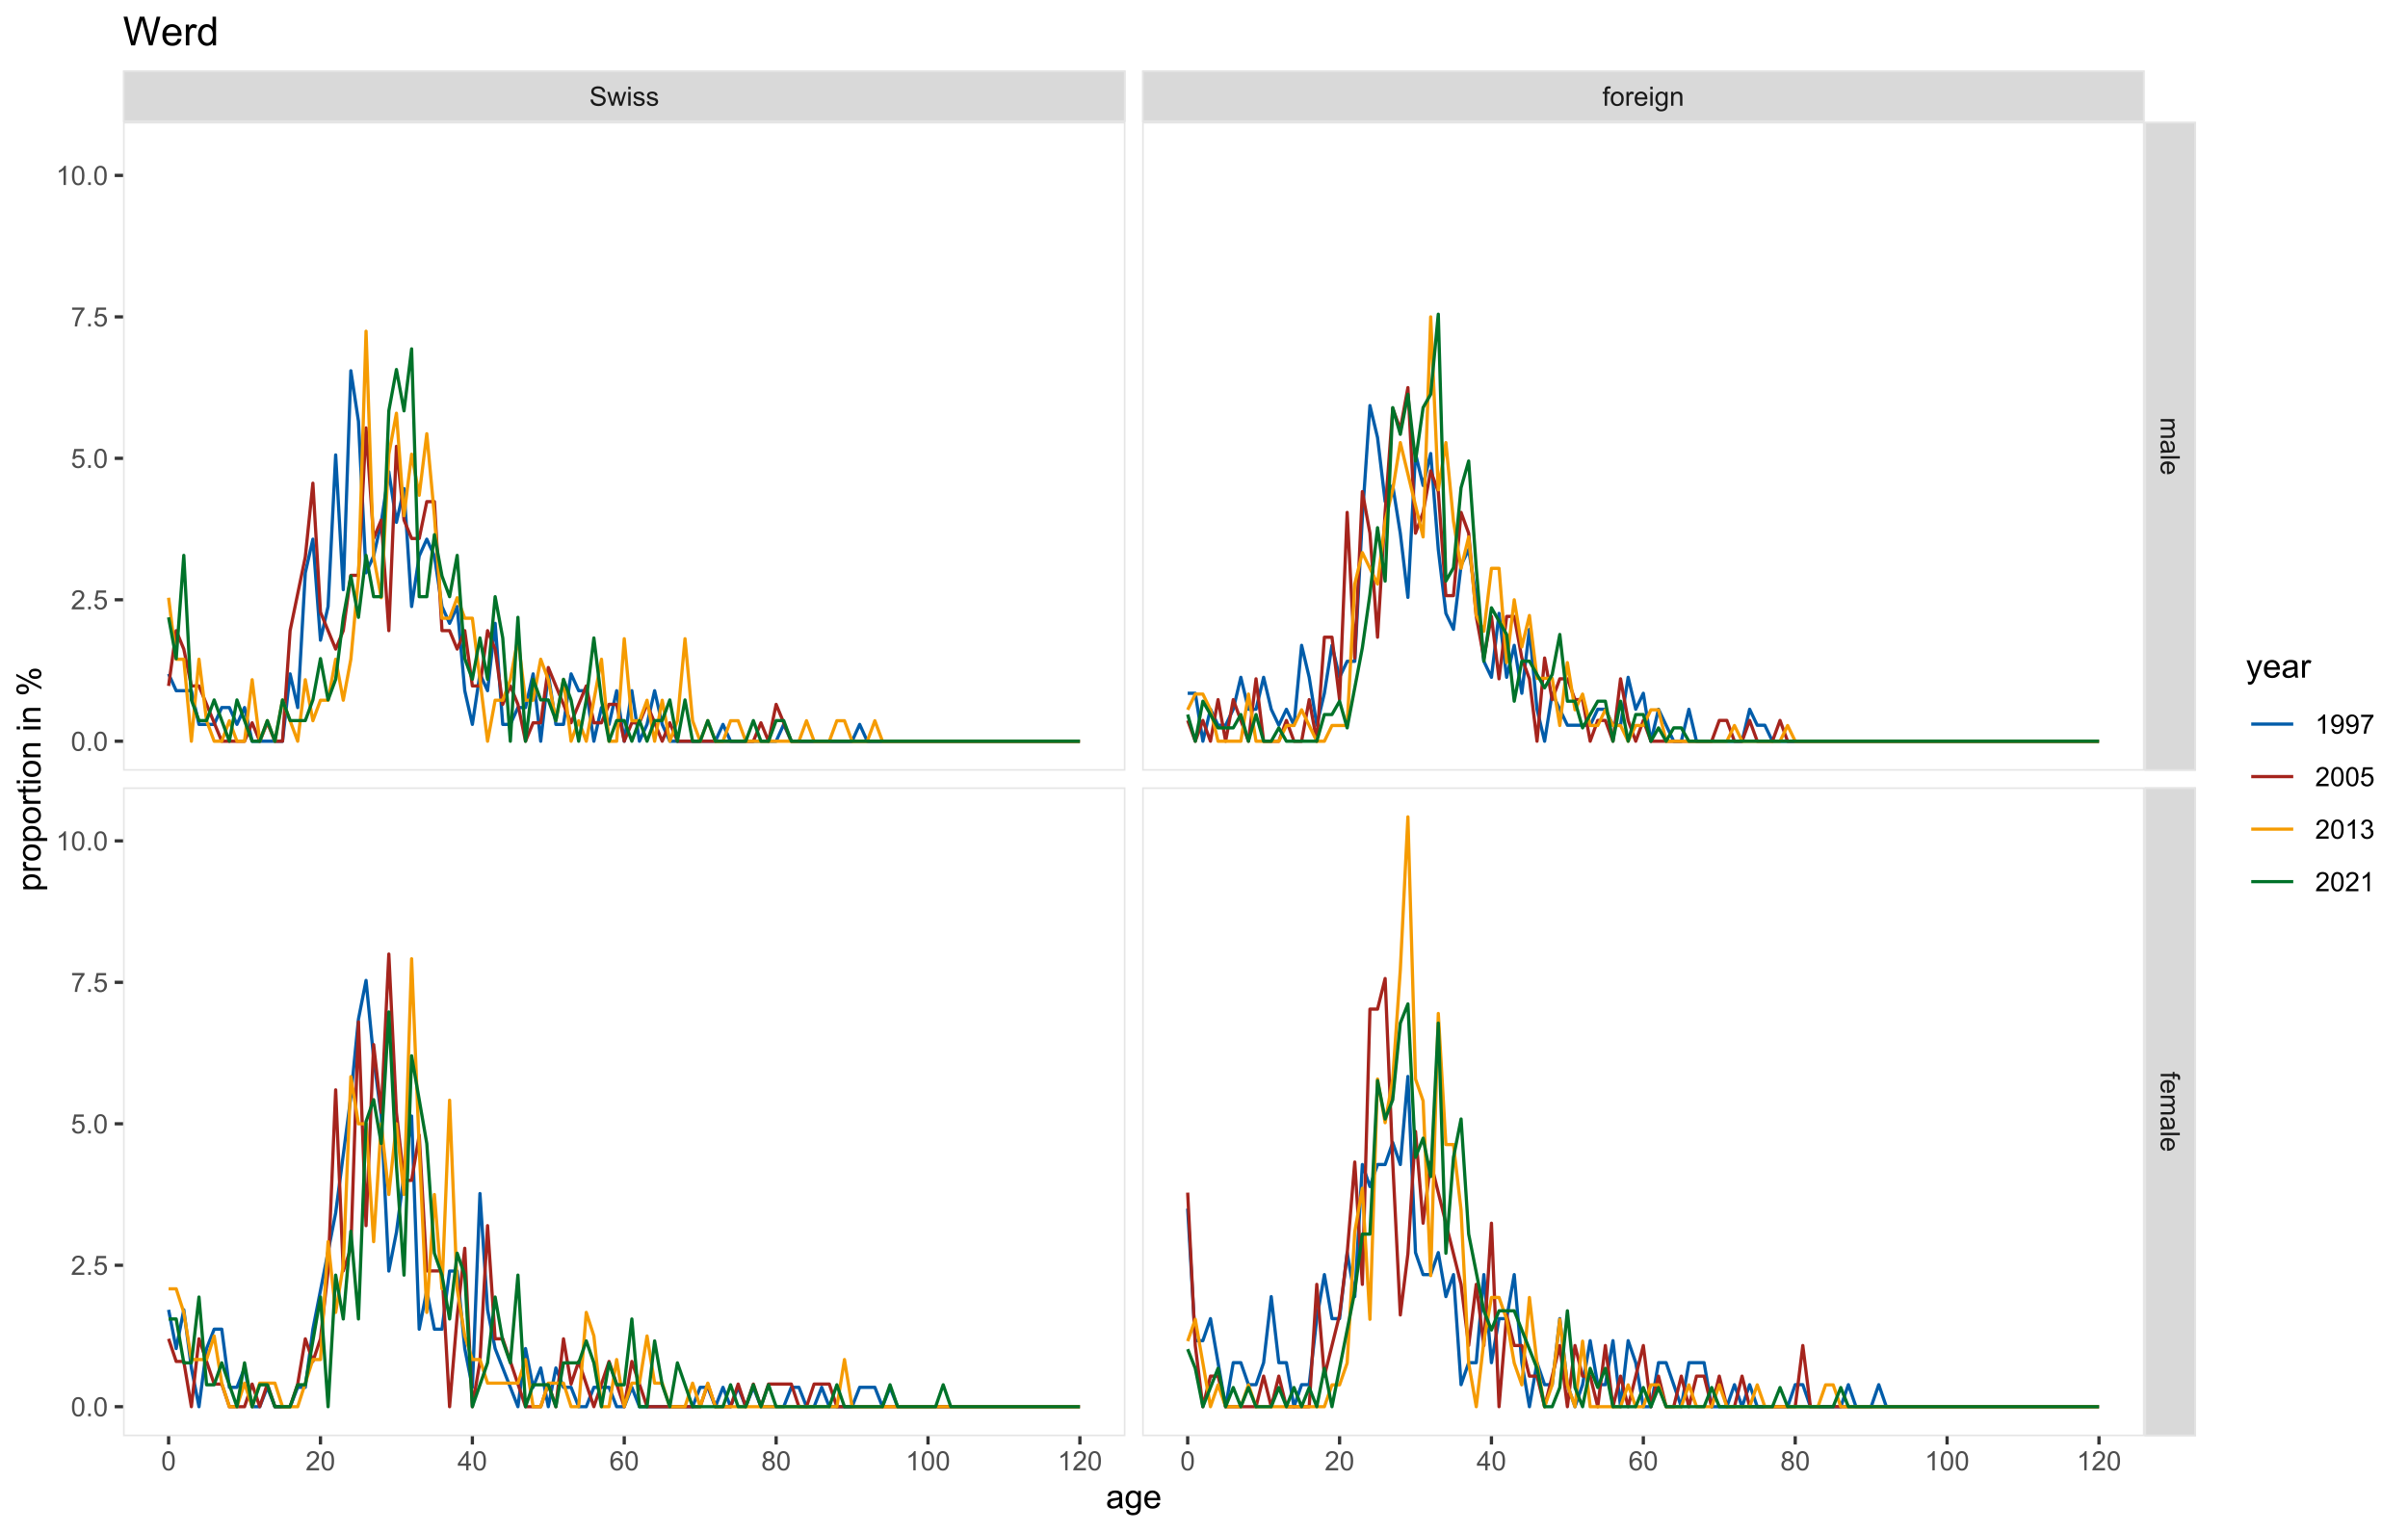 <?xml version="1.0" encoding="UTF-8"?>
<svg xmlns="http://www.w3.org/2000/svg" xmlns:xlink="http://www.w3.org/1999/xlink" width="792pt" height="504pt" viewBox="0 0 792 504" version="1.1">
<defs>
<g>
<symbol overflow="visible" id="glyph0-0">
<path style="stroke:none;" d="M 1.102 0 L 1.102 -5.5 L 5.5 -5.5 L 5.5 0 Z M 1.238 -0.137 L 5.363 -0.137 L 5.363 -5.363 L 1.238 -5.363 Z M 1.238 -0.137 "/>
</symbol>
<symbol overflow="visible" id="glyph0-1">
<path style="stroke:none;" d="M 0.395 -2.023 L 1.18 -2.094 C 1.215 -1.773 1.305 -1.516 1.441 -1.316 C 1.574 -1.113 1.785 -0.949 2.074 -0.828 C 2.359 -0.699 2.68 -0.637 3.043 -0.641 C 3.355 -0.637 3.637 -0.684 3.883 -0.781 C 4.125 -0.875 4.305 -1.008 4.426 -1.172 C 4.543 -1.336 4.605 -1.516 4.605 -1.711 C 4.605 -1.906 4.547 -2.078 4.434 -2.227 C 4.316 -2.375 4.129 -2.5 3.867 -2.602 C 3.695 -2.664 3.32 -2.766 2.746 -2.906 C 2.164 -3.047 1.758 -3.176 1.531 -3.301 C 1.227 -3.453 1.004 -3.648 0.855 -3.887 C 0.707 -4.117 0.633 -4.379 0.637 -4.672 C 0.633 -4.984 0.723 -5.281 0.906 -5.562 C 1.082 -5.836 1.344 -6.047 1.695 -6.191 C 2.039 -6.332 2.426 -6.402 2.852 -6.406 C 3.316 -6.402 3.73 -6.328 4.09 -6.18 C 4.445 -6.027 4.719 -5.805 4.91 -5.516 C 5.102 -5.219 5.203 -4.891 5.219 -4.523 L 4.422 -4.465 C 4.375 -4.863 4.23 -5.164 3.984 -5.367 C 3.734 -5.57 3.367 -5.672 2.887 -5.672 C 2.383 -5.672 2.016 -5.578 1.785 -5.395 C 1.555 -5.207 1.441 -4.984 1.441 -4.727 C 1.441 -4.496 1.52 -4.309 1.684 -4.168 C 1.84 -4.02 2.262 -3.871 2.941 -3.719 C 3.617 -3.562 4.082 -3.43 4.336 -3.316 C 4.703 -3.145 4.973 -2.93 5.148 -2.672 C 5.32 -2.414 5.406 -2.113 5.41 -1.777 C 5.406 -1.441 5.312 -1.129 5.121 -0.832 C 4.93 -0.535 4.652 -0.301 4.293 -0.137 C 3.93 0.027 3.527 0.105 3.082 0.109 C 2.512 0.105 2.031 0.023 1.648 -0.141 C 1.258 -0.305 0.957 -0.555 0.742 -0.891 C 0.52 -1.223 0.402 -1.598 0.395 -2.023 Z M 0.395 -2.023 "/>
</symbol>
<symbol overflow="visible" id="glyph0-2">
<path style="stroke:none;" d="M 1.422 0 L 0.027 -4.562 L 0.824 -4.562 L 1.551 -1.93 L 1.82 -0.949 C 1.832 -0.996 1.91 -1.309 2.059 -1.891 L 2.785 -4.562 L 3.578 -4.562 L 4.262 -1.918 L 4.492 -1.043 L 4.754 -1.926 L 5.535 -4.562 L 6.285 -4.562 L 4.859 0 L 4.055 0 L 3.332 -2.734 L 3.152 -3.512 L 2.23 0 Z M 1.422 0 "/>
</symbol>
<symbol overflow="visible" id="glyph0-3">
<path style="stroke:none;" d="M 0.586 -5.41 L 0.586 -6.301 L 1.359 -6.301 L 1.359 -5.41 Z M 0.586 0 L 0.586 -4.562 L 1.359 -4.562 L 1.359 0 Z M 0.586 0 "/>
</symbol>
<symbol overflow="visible" id="glyph0-4">
<path style="stroke:none;" d="M 0.27 -1.363 L 1.035 -1.484 C 1.078 -1.172 1.199 -0.938 1.395 -0.777 C 1.59 -0.609 1.863 -0.527 2.219 -0.531 C 2.57 -0.527 2.832 -0.602 3.008 -0.75 C 3.176 -0.895 3.262 -1.062 3.266 -1.258 C 3.262 -1.43 3.188 -1.566 3.039 -1.672 C 2.93 -1.734 2.664 -1.824 2.246 -1.934 C 1.676 -2.074 1.285 -2.195 1.066 -2.305 C 0.848 -2.406 0.68 -2.551 0.566 -2.738 C 0.453 -2.918 0.398 -3.125 0.398 -3.352 C 0.398 -3.555 0.445 -3.742 0.539 -3.914 C 0.633 -4.086 0.758 -4.23 0.918 -4.348 C 1.039 -4.434 1.203 -4.508 1.41 -4.574 C 1.617 -4.633 1.84 -4.664 2.078 -4.668 C 2.434 -4.664 2.75 -4.613 3.023 -4.512 C 3.293 -4.406 3.492 -4.266 3.621 -4.09 C 3.75 -3.914 3.84 -3.68 3.891 -3.387 L 3.133 -3.281 C 3.098 -3.516 2.996 -3.699 2.832 -3.832 C 2.664 -3.965 2.434 -4.031 2.137 -4.031 C 1.777 -4.031 1.523 -3.973 1.375 -3.855 C 1.223 -3.738 1.148 -3.598 1.148 -3.441 C 1.148 -3.34 1.18 -3.25 1.242 -3.172 C 1.305 -3.086 1.402 -3.02 1.539 -2.965 C 1.613 -2.934 1.84 -2.867 2.223 -2.766 C 2.766 -2.617 3.148 -2.496 3.367 -2.406 C 3.582 -2.312 3.75 -2.176 3.875 -2 C 3.996 -1.82 4.059 -1.602 4.062 -1.34 C 4.059 -1.078 3.984 -0.836 3.836 -0.609 C 3.684 -0.383 3.465 -0.207 3.184 -0.082 C 2.895 0.039 2.574 0.098 2.223 0.102 C 1.625 0.098 1.172 -0.02 0.863 -0.266 C 0.551 -0.508 0.355 -0.875 0.27 -1.363 Z M 0.27 -1.363 "/>
</symbol>
<symbol overflow="visible" id="glyph0-5">
<path style="stroke:none;" d="M 0.766 0 L 0.766 -3.961 L 0.082 -3.961 L 0.082 -4.562 L 0.766 -4.562 L 0.766 -5.047 C 0.762 -5.352 0.789 -5.582 0.848 -5.73 C 0.918 -5.93 1.047 -6.09 1.238 -6.219 C 1.422 -6.34 1.688 -6.402 2.027 -6.406 C 2.246 -6.402 2.484 -6.379 2.75 -6.328 L 2.633 -5.656 C 2.469 -5.68 2.32 -5.695 2.18 -5.699 C 1.945 -5.695 1.777 -5.645 1.68 -5.547 C 1.582 -5.445 1.535 -5.258 1.535 -4.984 L 1.535 -4.562 L 2.422 -4.562 L 2.422 -3.961 L 1.535 -3.961 L 1.535 0 Z M 0.766 0 "/>
</symbol>
<symbol overflow="visible" id="glyph0-6">
<path style="stroke:none;" d="M 0.293 -2.281 C 0.293 -3.125 0.527 -3.754 0.996 -4.16 C 1.387 -4.496 1.863 -4.664 2.434 -4.668 C 3.059 -4.664 3.57 -4.457 3.969 -4.051 C 4.363 -3.637 4.562 -3.07 4.566 -2.348 C 4.562 -1.758 4.477 -1.297 4.301 -0.961 C 4.125 -0.625 3.867 -0.363 3.535 -0.176 C 3.195 0.008 2.828 0.098 2.434 0.102 C 1.789 0.098 1.273 -0.102 0.883 -0.512 C 0.488 -0.918 0.293 -1.508 0.293 -2.281 Z M 1.086 -2.281 C 1.082 -1.695 1.211 -1.258 1.469 -0.969 C 1.723 -0.672 2.043 -0.527 2.434 -0.531 C 2.812 -0.527 3.133 -0.672 3.391 -0.969 C 3.645 -1.258 3.773 -1.707 3.773 -2.309 C 3.773 -2.871 3.645 -3.297 3.387 -3.59 C 3.129 -3.879 2.809 -4.023 2.434 -4.027 C 2.043 -4.023 1.723 -3.879 1.469 -3.594 C 1.211 -3.301 1.082 -2.863 1.086 -2.281 Z M 1.086 -2.281 "/>
</symbol>
<symbol overflow="visible" id="glyph0-7">
<path style="stroke:none;" d="M 0.57 0 L 0.57 -4.562 L 1.266 -4.562 L 1.266 -3.871 C 1.445 -4.191 1.609 -4.406 1.758 -4.512 C 1.906 -4.613 2.07 -4.664 2.258 -4.668 C 2.516 -4.664 2.781 -4.582 3.051 -4.418 L 2.785 -3.699 C 2.59 -3.809 2.402 -3.867 2.219 -3.867 C 2.047 -3.867 1.895 -3.816 1.762 -3.715 C 1.625 -3.613 1.527 -3.473 1.473 -3.293 C 1.383 -3.016 1.34 -2.715 1.344 -2.391 L 1.344 0 Z M 0.57 0 "/>
</symbol>
<symbol overflow="visible" id="glyph0-8">
<path style="stroke:none;" d="M 3.703 -1.469 L 4.504 -1.371 C 4.375 -0.902 4.141 -0.539 3.801 -0.285 C 3.461 -0.027 3.027 0.098 2.496 0.102 C 1.828 0.098 1.297 -0.102 0.906 -0.512 C 0.512 -0.918 0.316 -1.496 0.32 -2.242 C 0.316 -3.008 0.516 -3.605 0.914 -4.031 C 1.309 -4.453 1.82 -4.664 2.453 -4.668 C 3.059 -4.664 3.555 -4.457 3.945 -4.043 C 4.328 -3.629 4.523 -3.043 4.527 -2.289 C 4.523 -2.242 4.523 -2.176 4.523 -2.086 L 1.121 -2.086 C 1.145 -1.582 1.289 -1.195 1.547 -0.93 C 1.801 -0.66 2.117 -0.527 2.5 -0.531 C 2.781 -0.527 3.023 -0.602 3.227 -0.754 C 3.426 -0.902 3.586 -1.141 3.703 -1.469 Z M 1.164 -2.719 L 3.711 -2.719 C 3.672 -3.102 3.578 -3.387 3.422 -3.582 C 3.172 -3.879 2.852 -4.031 2.461 -4.031 C 2.105 -4.031 1.805 -3.91 1.566 -3.672 C 1.32 -3.434 1.188 -3.117 1.164 -2.719 Z M 1.164 -2.719 "/>
</symbol>
<symbol overflow="visible" id="glyph0-9">
<path style="stroke:none;" d="M 0.438 0.379 L 1.191 0.488 C 1.219 0.719 1.309 0.891 1.453 0.996 C 1.645 1.137 1.906 1.207 2.238 1.211 C 2.598 1.207 2.871 1.137 3.066 0.996 C 3.258 0.852 3.391 0.648 3.465 0.395 C 3.5 0.234 3.52 -0.094 3.52 -0.598 C 3.18 -0.199 2.758 0 2.258 0 C 1.625 0 1.141 -0.227 0.801 -0.68 C 0.453 -1.133 0.281 -1.676 0.285 -2.309 C 0.281 -2.742 0.359 -3.141 0.52 -3.512 C 0.676 -3.879 0.906 -4.164 1.207 -4.367 C 1.504 -4.562 1.855 -4.664 2.262 -4.668 C 2.797 -4.664 3.238 -4.445 3.594 -4.012 L 3.594 -4.562 L 4.305 -4.562 L 4.305 -0.617 C 4.301 0.094 4.227 0.594 4.086 0.891 C 3.938 1.188 3.711 1.422 3.398 1.594 C 3.086 1.766 2.699 1.852 2.242 1.852 C 1.695 1.852 1.254 1.727 0.922 1.484 C 0.586 1.234 0.426 0.867 0.438 0.379 Z M 1.078 -2.363 C 1.078 -1.762 1.195 -1.324 1.434 -1.051 C 1.672 -0.773 1.969 -0.637 2.328 -0.641 C 2.68 -0.637 2.98 -0.773 3.223 -1.051 C 3.461 -1.32 3.578 -1.75 3.582 -2.336 C 3.578 -2.895 3.457 -3.316 3.211 -3.602 C 2.961 -3.883 2.66 -4.023 2.316 -4.027 C 1.969 -4.023 1.676 -3.883 1.438 -3.605 C 1.195 -3.324 1.078 -2.91 1.078 -2.363 Z M 1.078 -2.363 "/>
</symbol>
<symbol overflow="visible" id="glyph0-10">
<path style="stroke:none;" d="M 0.578 0 L 0.578 -4.562 L 1.277 -4.562 L 1.277 -3.914 C 1.609 -4.414 2.09 -4.664 2.727 -4.668 C 3 -4.664 3.254 -4.613 3.484 -4.52 C 3.715 -4.418 3.887 -4.289 4.004 -4.129 C 4.113 -3.969 4.195 -3.777 4.246 -3.559 C 4.273 -3.41 4.289 -3.16 4.289 -2.805 L 4.289 0 L 3.516 0 L 3.516 -2.777 C 3.516 -3.09 3.484 -3.324 3.426 -3.484 C 3.363 -3.637 3.258 -3.762 3.105 -3.855 C 2.949 -3.949 2.77 -3.996 2.566 -3.996 C 2.234 -3.996 1.949 -3.891 1.711 -3.68 C 1.469 -3.469 1.348 -3.07 1.352 -2.492 L 1.352 0 Z M 0.578 0 "/>
</symbol>
<symbol overflow="visible" id="glyph0-11">
<path style="stroke:none;" d="M 0.367 -3.105 C 0.363 -3.848 0.438 -4.445 0.594 -4.902 C 0.742 -5.355 0.973 -5.707 1.277 -5.953 C 1.578 -6.199 1.957 -6.32 2.418 -6.324 C 2.754 -6.32 3.051 -6.254 3.309 -6.121 C 3.562 -5.984 3.773 -5.789 3.938 -5.531 C 4.102 -5.273 4.23 -4.961 4.328 -4.594 C 4.422 -4.227 4.469 -3.73 4.473 -3.105 C 4.469 -2.367 4.395 -1.77 4.242 -1.316 C 4.09 -0.859 3.863 -0.508 3.562 -0.262 C 3.258 -0.016 2.875 0.105 2.418 0.109 C 1.809 0.105 1.332 -0.109 0.988 -0.547 C 0.57 -1.066 0.363 -1.922 0.367 -3.105 Z M 1.16 -3.105 C 1.16 -2.07 1.281 -1.379 1.523 -1.039 C 1.766 -0.695 2.062 -0.527 2.418 -0.527 C 2.773 -0.527 3.074 -0.699 3.316 -1.043 C 3.559 -1.387 3.68 -2.074 3.68 -3.105 C 3.68 -4.145 3.559 -4.832 3.316 -5.172 C 3.074 -5.512 2.77 -5.684 2.41 -5.684 C 2.051 -5.684 1.77 -5.531 1.559 -5.234 C 1.293 -4.844 1.16 -4.137 1.16 -3.105 Z M 1.16 -3.105 "/>
</symbol>
<symbol overflow="visible" id="glyph0-12">
<path style="stroke:none;" d="M 4.43 -0.742 L 4.43 0 L 0.266 0 C 0.258 -0.188 0.289 -0.367 0.355 -0.539 C 0.461 -0.82 0.629 -1.098 0.863 -1.375 C 1.094 -1.648 1.434 -1.965 1.879 -2.328 C 2.562 -2.887 3.023 -3.332 3.266 -3.664 C 3.5 -3.988 3.621 -4.301 3.625 -4.594 C 3.621 -4.898 3.512 -5.156 3.297 -5.367 C 3.074 -5.578 2.789 -5.684 2.441 -5.684 C 2.066 -5.684 1.77 -5.57 1.547 -5.348 C 1.32 -5.125 1.207 -4.816 1.207 -4.422 L 0.414 -4.504 C 0.465 -5.094 0.668 -5.543 1.027 -5.855 C 1.379 -6.164 1.855 -6.32 2.457 -6.324 C 3.059 -6.32 3.539 -6.152 3.891 -5.82 C 4.242 -5.484 4.418 -5.07 4.422 -4.578 C 4.418 -4.32 4.367 -4.074 4.266 -3.832 C 4.164 -3.59 3.992 -3.332 3.754 -3.062 C 3.512 -2.793 3.113 -2.426 2.562 -1.957 C 2.094 -1.566 1.797 -1.301 1.664 -1.16 C 1.531 -1.02 1.422 -0.879 1.34 -0.742 Z M 4.43 -0.742 "/>
</symbol>
<symbol overflow="visible" id="glyph0-13">
<path style="stroke:none;" d="M 2.844 0 L 2.844 -1.508 L 0.113 -1.508 L 0.113 -2.219 L 2.988 -6.301 L 3.617 -6.301 L 3.617 -2.219 L 4.469 -2.219 L 4.469 -1.508 L 3.617 -1.508 L 3.617 0 Z M 2.844 -2.219 L 2.844 -5.059 L 0.871 -2.219 Z M 2.844 -2.219 "/>
</symbol>
<symbol overflow="visible" id="glyph0-14">
<path style="stroke:none;" d="M 4.379 -4.758 L 3.609 -4.695 C 3.539 -4.996 3.441 -5.219 3.316 -5.359 C 3.105 -5.574 2.848 -5.684 2.543 -5.688 C 2.297 -5.684 2.078 -5.617 1.895 -5.484 C 1.648 -5.305 1.457 -5.043 1.32 -4.703 C 1.176 -4.363 1.105 -3.879 1.102 -3.25 C 1.285 -3.531 1.512 -3.742 1.781 -3.879 C 2.051 -4.016 2.332 -4.082 2.629 -4.086 C 3.141 -4.082 3.578 -3.895 3.945 -3.516 C 4.305 -3.137 4.488 -2.645 4.492 -2.047 C 4.488 -1.648 4.402 -1.281 4.234 -0.941 C 4.062 -0.602 3.828 -0.34 3.531 -0.16 C 3.23 0.02 2.895 0.105 2.52 0.109 C 1.871 0.105 1.344 -0.129 0.941 -0.602 C 0.531 -1.074 0.328 -1.855 0.332 -2.949 C 0.328 -4.16 0.551 -5.047 1.004 -5.602 C 1.395 -6.082 1.926 -6.32 2.59 -6.324 C 3.086 -6.32 3.492 -6.184 3.809 -5.906 C 4.125 -5.629 4.312 -5.246 4.379 -4.758 Z M 1.219 -2.039 C 1.219 -1.773 1.273 -1.516 1.387 -1.273 C 1.5 -1.027 1.66 -0.844 1.863 -0.719 C 2.066 -0.59 2.277 -0.527 2.504 -0.527 C 2.828 -0.527 3.109 -0.656 3.348 -0.922 C 3.578 -1.184 3.695 -1.543 3.699 -2 C 3.695 -2.43 3.582 -2.773 3.352 -3.027 C 3.117 -3.273 2.824 -3.398 2.477 -3.402 C 2.121 -3.398 1.824 -3.273 1.582 -3.027 C 1.34 -2.773 1.219 -2.445 1.219 -2.039 Z M 1.219 -2.039 "/>
</symbol>
<symbol overflow="visible" id="glyph0-15">
<path style="stroke:none;" d="M 1.555 -3.418 C 1.23 -3.531 0.992 -3.699 0.84 -3.918 C 0.684 -4.133 0.609 -4.395 0.609 -4.699 C 0.609 -5.156 0.773 -5.539 1.102 -5.855 C 1.43 -6.164 1.867 -6.32 2.418 -6.324 C 2.969 -6.32 3.41 -6.16 3.746 -5.844 C 4.078 -5.523 4.246 -5.137 4.25 -4.68 C 4.246 -4.387 4.172 -4.133 4.02 -3.918 C 3.863 -3.699 3.629 -3.531 3.32 -3.418 C 3.707 -3.285 4 -3.082 4.203 -2.805 C 4.402 -2.52 4.504 -2.184 4.508 -1.801 C 4.504 -1.258 4.312 -0.805 3.934 -0.441 C 3.551 -0.074 3.051 0.105 2.434 0.109 C 1.809 0.105 1.309 -0.074 0.926 -0.441 C 0.543 -0.809 0.352 -1.27 0.355 -1.82 C 0.352 -2.23 0.457 -2.574 0.668 -2.852 C 0.875 -3.125 1.168 -3.312 1.555 -3.418 Z M 1.402 -4.727 C 1.398 -4.426 1.496 -4.184 1.688 -3.996 C 1.879 -3.805 2.129 -3.707 2.438 -3.711 C 2.734 -3.707 2.977 -3.801 3.168 -3.992 C 3.355 -4.176 3.449 -4.406 3.453 -4.684 C 3.449 -4.965 3.352 -5.203 3.16 -5.398 C 2.961 -5.586 2.719 -5.684 2.43 -5.688 C 2.129 -5.684 1.883 -5.59 1.691 -5.402 C 1.496 -5.215 1.398 -4.988 1.402 -4.727 Z M 1.152 -1.816 C 1.148 -1.598 1.199 -1.383 1.309 -1.176 C 1.41 -0.969 1.566 -0.809 1.773 -0.695 C 1.98 -0.582 2.203 -0.527 2.441 -0.527 C 2.809 -0.527 3.113 -0.645 3.355 -0.883 C 3.594 -1.121 3.715 -1.426 3.719 -1.793 C 3.715 -2.164 3.59 -2.469 3.344 -2.715 C 3.094 -2.957 2.785 -3.082 2.414 -3.082 C 2.051 -3.082 1.75 -2.961 1.512 -2.719 C 1.27 -2.477 1.148 -2.176 1.152 -1.816 Z M 1.152 -1.816 "/>
</symbol>
<symbol overflow="visible" id="glyph0-16">
<path style="stroke:none;" d="M 3.277 0 L 2.504 0 L 2.504 -4.93 C 2.316 -4.75 2.074 -4.574 1.773 -4.395 C 1.469 -4.215 1.195 -4.082 0.957 -3.996 L 0.957 -4.742 C 1.387 -4.941 1.766 -5.188 2.09 -5.48 C 2.414 -5.77 2.645 -6.051 2.781 -6.324 L 3.277 -6.324 Z M 3.277 0 "/>
</symbol>
<symbol overflow="visible" id="glyph0-17">
<path style="stroke:none;" d="M 0.801 0 L 0.801 -0.883 L 1.68 -0.883 L 1.68 0 Z M 0.801 0 "/>
</symbol>
<symbol overflow="visible" id="glyph0-18">
<path style="stroke:none;" d="M 0.367 -1.648 L 1.176 -1.719 C 1.234 -1.32 1.375 -1.023 1.594 -0.824 C 1.812 -0.625 2.078 -0.527 2.391 -0.527 C 2.762 -0.527 3.074 -0.668 3.336 -0.949 C 3.59 -1.23 3.719 -1.602 3.723 -2.066 C 3.719 -2.504 3.594 -2.852 3.348 -3.109 C 3.098 -3.363 2.773 -3.492 2.375 -3.492 C 2.125 -3.492 1.902 -3.434 1.703 -3.32 C 1.5 -3.207 1.344 -3.062 1.23 -2.883 L 0.504 -2.977 L 1.113 -6.215 L 4.246 -6.215 L 4.246 -5.473 L 1.73 -5.473 L 1.391 -3.781 C 1.766 -4.039 2.164 -4.172 2.582 -4.176 C 3.129 -4.172 3.594 -3.98 3.973 -3.605 C 4.352 -3.223 4.539 -2.734 4.543 -2.137 C 4.539 -1.562 4.375 -1.07 4.043 -0.656 C 3.637 -0.148 3.086 0.105 2.391 0.109 C 1.816 0.105 1.348 -0.051 0.984 -0.371 C 0.621 -0.691 0.414 -1.117 0.367 -1.648 Z M 0.367 -1.648 "/>
</symbol>
<symbol overflow="visible" id="glyph0-19">
<path style="stroke:none;" d="M 0.418 -5.473 L 0.418 -6.219 L 4.496 -6.219 L 4.496 -5.617 C 4.09 -5.188 3.691 -4.621 3.301 -3.914 C 2.902 -3.203 2.602 -2.473 2.391 -1.73 C 2.234 -1.199 2.133 -0.625 2.094 0 L 1.297 0 C 1.305 -0.492 1.402 -1.09 1.59 -1.793 C 1.773 -2.496 2.043 -3.172 2.391 -3.824 C 2.738 -4.477 3.109 -5.027 3.504 -5.473 Z M 0.418 -5.473 "/>
</symbol>
<symbol overflow="visible" id="glyph0-20">
<path style="stroke:none;" d="M 0.48 -1.457 L 1.227 -1.527 C 1.285 -1.172 1.406 -0.918 1.586 -0.762 C 1.762 -0.605 1.988 -0.527 2.27 -0.527 C 2.504 -0.527 2.715 -0.582 2.895 -0.691 C 3.074 -0.801 3.219 -0.945 3.336 -1.129 C 3.445 -1.309 3.543 -1.555 3.621 -1.863 C 3.699 -2.172 3.738 -2.484 3.738 -2.809 C 3.738 -2.84 3.734 -2.895 3.734 -2.965 C 3.578 -2.715 3.367 -2.512 3.102 -2.363 C 2.828 -2.207 2.539 -2.133 2.23 -2.137 C 1.707 -2.133 1.266 -2.32 0.906 -2.703 C 0.543 -3.078 0.363 -3.578 0.367 -4.199 C 0.363 -4.836 0.551 -5.348 0.93 -5.738 C 1.305 -6.125 1.777 -6.32 2.348 -6.324 C 2.754 -6.32 3.129 -6.211 3.469 -5.992 C 3.809 -5.77 4.066 -5.457 4.242 -5.051 C 4.418 -4.641 4.504 -4.047 4.508 -3.277 C 4.504 -2.469 4.418 -1.828 4.246 -1.355 C 4.07 -0.875 3.809 -0.512 3.465 -0.266 C 3.117 -0.016 2.715 0.105 2.25 0.109 C 1.758 0.105 1.355 -0.027 1.043 -0.301 C 0.73 -0.574 0.543 -0.961 0.48 -1.457 Z M 3.648 -4.238 C 3.645 -4.676 3.527 -5.027 3.293 -5.293 C 3.055 -5.551 2.77 -5.684 2.441 -5.684 C 2.094 -5.684 1.793 -5.543 1.543 -5.262 C 1.285 -4.98 1.16 -4.617 1.16 -4.172 C 1.16 -3.77 1.281 -3.441 1.523 -3.195 C 1.766 -2.941 2.062 -2.816 2.418 -2.82 C 2.773 -2.816 3.066 -2.941 3.301 -3.195 C 3.527 -3.441 3.645 -3.789 3.648 -4.238 Z M 3.648 -4.238 "/>
</symbol>
<symbol overflow="visible" id="glyph0-21">
<path style="stroke:none;" d="M 0.371 -1.664 L 1.145 -1.766 C 1.23 -1.324 1.383 -1.008 1.598 -0.816 C 1.809 -0.621 2.066 -0.527 2.375 -0.527 C 2.734 -0.527 3.043 -0.652 3.297 -0.906 C 3.547 -1.156 3.672 -1.469 3.676 -1.844 C 3.672 -2.195 3.555 -2.488 3.324 -2.719 C 3.09 -2.949 2.797 -3.062 2.441 -3.066 C 2.293 -3.062 2.109 -3.035 1.895 -2.98 L 1.98 -3.66 C 2.031 -3.652 2.07 -3.648 2.105 -3.652 C 2.434 -3.648 2.73 -3.734 2.996 -3.91 C 3.254 -4.078 3.387 -4.344 3.391 -4.703 C 3.387 -4.984 3.289 -5.219 3.102 -5.406 C 2.906 -5.59 2.66 -5.684 2.359 -5.688 C 2.055 -5.684 1.805 -5.59 1.605 -5.402 C 1.402 -5.215 1.273 -4.93 1.219 -4.555 L 0.445 -4.691 C 0.539 -5.207 0.754 -5.609 1.09 -5.895 C 1.426 -6.18 1.844 -6.32 2.344 -6.324 C 2.688 -6.32 3.004 -6.246 3.293 -6.102 C 3.582 -5.953 3.801 -5.754 3.953 -5.5 C 4.105 -5.242 4.184 -4.973 4.184 -4.688 C 4.184 -4.414 4.109 -4.164 3.965 -3.945 C 3.816 -3.719 3.602 -3.543 3.316 -3.41 C 3.688 -3.324 3.977 -3.145 4.184 -2.875 C 4.391 -2.602 4.492 -2.262 4.496 -1.859 C 4.492 -1.305 4.293 -0.84 3.895 -0.461 C 3.492 -0.078 2.984 0.109 2.371 0.113 C 1.816 0.109 1.355 -0.051 0.992 -0.379 C 0.625 -0.707 0.418 -1.137 0.371 -1.664 Z M 0.371 -1.664 "/>
</symbol>
<symbol overflow="visible" id="glyph1-0">
<path style="stroke:none;" d="M 0 1.102 L 5.5 1.102 L 5.5 5.5 L 0 5.5 Z M 0.137 1.238 L 0.137 5.363 L 5.363 5.363 L 5.363 1.238 Z M 0.137 1.238 "/>
</symbol>
<symbol overflow="visible" id="glyph1-1">
<path style="stroke:none;" d="M 0 0.578 L 4.562 0.578 L 4.562 1.273 L 3.922 1.273 C 4.141 1.414 4.32 1.605 4.461 1.844 C 4.594 2.078 4.664 2.348 4.668 2.656 C 4.664 2.992 4.594 3.27 4.457 3.488 C 4.312 3.699 4.117 3.852 3.867 3.945 C 4.398 4.301 4.664 4.773 4.668 5.355 C 4.664 5.805 4.539 6.148 4.289 6.395 C 4.039 6.637 3.652 6.762 3.133 6.762 L 0 6.762 L 0 5.996 L 2.875 5.996 C 3.184 5.992 3.406 5.969 3.543 5.918 C 3.676 5.867 3.785 5.773 3.871 5.645 C 3.953 5.512 3.996 5.359 3.996 5.184 C 3.996 4.859 3.887 4.594 3.676 4.383 C 3.457 4.172 3.117 4.066 2.652 4.066 L 0 4.066 L 0 3.293 L 2.965 3.293 C 3.309 3.293 3.566 3.227 3.738 3.102 C 3.91 2.973 3.996 2.77 3.996 2.484 C 3.996 2.266 3.938 2.062 3.824 1.879 C 3.707 1.691 3.539 1.559 3.32 1.477 C 3.098 1.391 2.781 1.348 2.367 1.352 L 0 1.352 Z M 0 0.578 "/>
</symbol>
<symbol overflow="visible" id="glyph1-2">
<path style="stroke:none;" d="M 0.562 3.559 C 0.32 3.27 0.148 2.996 0.047 2.73 C -0.051 2.465 -0.098 2.18 -0.102 1.879 C -0.098 1.375 0.02 0.988 0.266 0.719 C 0.508 0.449 0.82 0.316 1.203 0.316 C 1.422 0.316 1.629 0.367 1.816 0.469 C 2 0.57 2.148 0.703 2.262 0.867 C 2.371 1.031 2.453 1.215 2.516 1.426 C 2.551 1.574 2.59 1.805 2.629 2.113 C 2.703 2.734 2.793 3.195 2.895 3.492 C 3 3.492 3.066 3.492 3.098 3.496 C 3.41 3.492 3.633 3.418 3.766 3.277 C 3.938 3.074 4.023 2.781 4.027 2.398 C 4.023 2.031 3.961 1.762 3.836 1.59 C 3.707 1.414 3.48 1.289 3.16 1.207 L 3.262 0.449 C 3.582 0.516 3.844 0.629 4.043 0.789 C 4.242 0.945 4.395 1.172 4.504 1.473 C 4.609 1.77 4.664 2.117 4.668 2.508 C 4.664 2.898 4.617 3.215 4.527 3.457 C 4.434 3.699 4.32 3.879 4.184 3.996 C 4.043 4.109 3.867 4.188 3.656 4.238 C 3.523 4.258 3.285 4.27 2.945 4.273 L 1.914 4.273 C 1.191 4.27 0.734 4.289 0.547 4.324 C 0.352 4.355 0.172 4.418 0 4.52 L 0 3.711 C 0.16 3.629 0.348 3.578 0.562 3.559 Z M 2.289 3.492 C 2.172 3.211 2.074 2.789 2 2.23 C 1.949 1.91 1.898 1.684 1.844 1.555 C 1.785 1.422 1.699 1.32 1.59 1.25 C 1.477 1.176 1.355 1.141 1.227 1.145 C 1.016 1.141 0.844 1.219 0.707 1.379 C 0.57 1.531 0.504 1.762 0.504 2.062 C 0.504 2.359 0.566 2.621 0.699 2.855 C 0.824 3.086 1.004 3.258 1.234 3.367 C 1.406 3.449 1.664 3.492 2.008 3.492 Z M 2.289 3.492 "/>
</symbol>
<symbol overflow="visible" id="glyph1-3">
<path style="stroke:none;" d="M 0 0.562 L 6.301 0.562 L 6.301 1.336 L 0 1.336 Z M 0 0.562 "/>
</symbol>
<symbol overflow="visible" id="glyph1-4">
<path style="stroke:none;" d="M 1.469 3.703 L 1.371 4.504 C 0.902 4.375 0.539 4.141 0.285 3.801 C 0.027 3.461 -0.098 3.027 -0.102 2.496 C -0.098 1.828 0.102 1.297 0.512 0.906 C 0.918 0.512 1.496 0.316 2.242 0.32 C 3.008 0.316 3.605 0.516 4.031 0.914 C 4.453 1.309 4.664 1.82 4.668 2.453 C 4.664 3.059 4.457 3.555 4.043 3.945 C 3.629 4.328 3.043 4.523 2.289 4.527 C 2.242 4.523 2.176 4.523 2.086 4.523 L 2.086 1.121 C 1.582 1.145 1.195 1.289 0.93 1.547 C 0.66 1.801 0.527 2.117 0.531 2.5 C 0.527 2.781 0.602 3.023 0.754 3.227 C 0.902 3.426 1.141 3.586 1.469 3.703 Z M 2.719 1.164 L 2.719 3.711 C 3.102 3.672 3.387 3.578 3.582 3.422 C 3.879 3.172 4.031 2.852 4.031 2.461 C 4.031 2.105 3.91 1.805 3.672 1.566 C 3.434 1.32 3.117 1.188 2.719 1.164 Z M 2.719 1.164 "/>
</symbol>
<symbol overflow="visible" id="glyph1-5">
<path style="stroke:none;" d="M 0 0.766 L 3.961 0.766 L 3.961 0.082 L 4.562 0.082 L 4.562 0.766 L 5.047 0.766 C 5.352 0.762 5.582 0.789 5.73 0.848 C 5.93 0.918 6.09 1.047 6.219 1.238 C 6.34 1.422 6.402 1.688 6.406 2.027 C 6.402 2.246 6.379 2.484 6.328 2.75 L 5.656 2.633 C 5.68 2.469 5.695 2.32 5.699 2.18 C 5.695 1.941 5.645 1.773 5.547 1.68 C 5.445 1.582 5.258 1.535 4.984 1.535 L 4.562 1.535 L 4.562 2.422 L 3.961 2.422 L 3.961 1.535 L 0 1.535 Z M 0 0.766 "/>
</symbol>
<symbol overflow="visible" id="glyph2-0">
<path style="stroke:none;" d="M 1.375 0 L 1.375 -6.875 L 6.875 -6.875 L 6.875 0 Z M 1.547 -0.172 L 6.703 -0.172 L 6.703 -6.703 L 1.547 -6.703 Z M 1.547 -0.172 "/>
</symbol>
<symbol overflow="visible" id="glyph2-1">
<path style="stroke:none;" d="M 4.445 -0.703 C 4.086 -0.398 3.742 -0.184 3.414 -0.059 C 3.082 0.066 2.727 0.129 2.348 0.129 C 1.719 0.129 1.238 -0.023 0.902 -0.328 C 0.566 -0.633 0.398 -1.023 0.398 -1.504 C 0.398 -1.781 0.461 -2.035 0.586 -2.27 C 0.711 -2.496 0.875 -2.684 1.086 -2.824 C 1.289 -2.965 1.523 -3.07 1.781 -3.141 C 1.969 -3.191 2.254 -3.238 2.641 -3.289 C 3.418 -3.375 3.992 -3.488 4.367 -3.621 C 4.367 -3.754 4.371 -3.836 4.371 -3.871 C 4.371 -4.266 4.277 -4.543 4.098 -4.703 C 3.848 -4.918 3.48 -5.027 2.996 -5.031 C 2.539 -5.027 2.203 -4.949 1.988 -4.793 C 1.77 -4.633 1.609 -4.352 1.508 -3.949 L 0.562 -4.078 C 0.648 -4.48 0.789 -4.805 0.988 -5.055 C 1.184 -5.301 1.469 -5.492 1.844 -5.629 C 2.215 -5.762 2.645 -5.828 3.137 -5.832 C 3.621 -5.828 4.02 -5.773 4.324 -5.66 C 4.629 -5.543 4.852 -5.398 4.996 -5.227 C 5.137 -5.055 5.238 -4.836 5.297 -4.57 C 5.328 -4.406 5.344 -4.109 5.344 -3.68 L 5.344 -2.391 C 5.344 -1.492 5.363 -0.922 5.406 -0.684 C 5.445 -0.445 5.527 -0.219 5.648 0 L 4.641 0 C 4.539 -0.199 4.473 -0.434 4.445 -0.703 Z M 4.367 -2.863 C 4.012 -2.719 3.488 -2.598 2.789 -2.496 C 2.391 -2.438 2.105 -2.371 1.941 -2.301 C 1.773 -2.227 1.648 -2.121 1.562 -1.988 C 1.473 -1.848 1.43 -1.695 1.43 -1.531 C 1.43 -1.27 1.527 -1.055 1.723 -0.887 C 1.918 -0.711 2.203 -0.625 2.578 -0.629 C 2.949 -0.625 3.277 -0.707 3.57 -0.871 C 3.859 -1.031 4.074 -1.254 4.211 -1.543 C 4.312 -1.754 4.363 -2.078 4.367 -2.508 Z M 4.367 -2.863 "/>
</symbol>
<symbol overflow="visible" id="glyph2-2">
<path style="stroke:none;" d="M 0.547 0.473 L 1.488 0.613 C 1.527 0.898 1.637 1.109 1.816 1.246 C 2.055 1.422 2.379 1.512 2.797 1.516 C 3.242 1.512 3.59 1.422 3.832 1.246 C 4.074 1.062 4.238 0.812 4.328 0.492 C 4.379 0.297 4.402 -0.113 4.398 -0.746 C 3.973 -0.246 3.445 0 2.82 0 C 2.031 0 1.426 -0.281 1 -0.848 C 0.566 -1.41 0.352 -2.09 0.355 -2.883 C 0.352 -3.426 0.449 -3.926 0.648 -4.391 C 0.844 -4.848 1.129 -5.203 1.504 -5.457 C 1.875 -5.703 2.316 -5.828 2.824 -5.832 C 3.496 -5.828 4.051 -5.559 4.492 -5.016 L 4.492 -5.703 L 5.383 -5.703 L 5.383 -0.773 C 5.379 0.113 5.289 0.742 5.109 1.113 C 4.93 1.484 4.641 1.777 4.25 1.992 C 3.855 2.207 3.375 2.312 2.805 2.316 C 2.121 2.312 1.57 2.16 1.152 1.855 C 0.734 1.547 0.531 1.086 0.547 0.473 Z M 1.348 -2.953 C 1.348 -2.203 1.496 -1.656 1.793 -1.316 C 2.09 -0.969 2.461 -0.797 2.91 -0.801 C 3.352 -0.797 3.723 -0.969 4.027 -1.312 C 4.324 -1.656 4.477 -2.191 4.48 -2.922 C 4.477 -3.617 4.32 -4.145 4.016 -4.5 C 3.703 -4.852 3.332 -5.027 2.895 -5.031 C 2.465 -5.027 2.098 -4.852 1.797 -4.508 C 1.496 -4.156 1.348 -3.641 1.348 -2.953 Z M 1.348 -2.953 "/>
</symbol>
<symbol overflow="visible" id="glyph2-3">
<path style="stroke:none;" d="M 4.629 -1.836 L 5.629 -1.715 C 5.469 -1.125 5.176 -0.672 4.75 -0.352 C 4.324 -0.031 3.781 0.129 3.121 0.129 C 2.281 0.129 1.617 -0.125 1.133 -0.641 C 0.641 -1.152 0.398 -1.875 0.402 -2.805 C 0.398 -3.762 0.645 -4.504 1.145 -5.035 C 1.637 -5.562 2.277 -5.828 3.066 -5.832 C 3.824 -5.828 4.449 -5.57 4.934 -5.051 C 5.418 -4.531 5.66 -3.801 5.66 -2.863 C 5.66 -2.805 5.656 -2.719 5.656 -2.605 L 1.402 -2.605 C 1.434 -1.977 1.613 -1.496 1.934 -1.164 C 2.25 -0.828 2.645 -0.66 3.125 -0.664 C 3.477 -0.66 3.781 -0.754 4.031 -0.945 C 4.281 -1.129 4.48 -1.426 4.629 -1.836 Z M 1.457 -3.398 L 4.641 -3.398 C 4.598 -3.879 4.473 -4.238 4.273 -4.48 C 3.961 -4.852 3.562 -5.039 3.078 -5.039 C 2.629 -5.039 2.258 -4.891 1.957 -4.594 C 1.652 -4.297 1.484 -3.898 1.457 -3.398 Z M 1.457 -3.398 "/>
</symbol>
<symbol overflow="visible" id="glyph2-4">
<path style="stroke:none;" d="M 0.684 2.195 L 0.574 1.289 C 0.785 1.344 0.969 1.371 1.129 1.375 C 1.34 1.371 1.512 1.336 1.641 1.266 C 1.77 1.195 1.875 1.094 1.961 0.969 C 2.02 0.867 2.117 0.629 2.258 0.246 C 2.27 0.191 2.301 0.113 2.344 0.012 L 0.176 -5.703 L 1.219 -5.703 L 2.406 -2.402 C 2.559 -1.98 2.695 -1.539 2.82 -1.078 C 2.926 -1.523 3.059 -1.957 3.219 -2.379 L 4.438 -5.703 L 5.402 -5.703 L 3.234 0.098 C 3 0.719 2.816 1.148 2.691 1.391 C 2.516 1.703 2.32 1.938 2.098 2.09 C 1.875 2.238 1.609 2.312 1.305 2.316 C 1.117 2.312 0.91 2.273 0.684 2.195 Z M 0.684 2.195 "/>
</symbol>
<symbol overflow="visible" id="glyph2-5">
<path style="stroke:none;" d="M 0.715 0 L 0.715 -5.703 L 1.586 -5.703 L 1.586 -4.84 C 1.805 -5.242 2.008 -5.508 2.199 -5.637 C 2.383 -5.766 2.59 -5.828 2.82 -5.832 C 3.141 -5.828 3.473 -5.727 3.812 -5.523 L 3.48 -4.625 C 3.242 -4.762 3.004 -4.832 2.773 -4.836 C 2.555 -4.832 2.363 -4.77 2.199 -4.645 C 2.027 -4.516 1.91 -4.34 1.844 -4.113 C 1.73 -3.77 1.676 -3.391 1.68 -2.984 L 1.68 0 Z M 0.715 0 "/>
</symbol>
<symbol overflow="visible" id="glyph3-0">
<path style="stroke:none;" d="M 0 -1.375 L -6.875 -1.375 L -6.875 -6.875 L 0 -6.875 Z M -0.172 -1.547 L -0.172 -6.703 L -6.703 -6.703 L -6.703 -1.547 Z M -0.172 -1.547 "/>
</symbol>
<symbol overflow="visible" id="glyph3-1">
<path style="stroke:none;" d="M 2.188 -0.727 L -5.703 -0.727 L -5.703 -1.605 L -4.961 -1.605 C -5.25 -1.812 -5.469 -2.047 -5.613 -2.309 C -5.758 -2.57 -5.828 -2.887 -5.832 -3.262 C -5.828 -3.746 -5.703 -4.176 -5.457 -4.551 C -5.203 -4.922 -4.852 -5.203 -4.395 -5.391 C -3.938 -5.578 -3.438 -5.672 -2.895 -5.676 C -2.309 -5.672 -1.781 -5.566 -1.316 -5.359 C -0.848 -5.148 -0.488 -4.844 -0.242 -4.449 C 0.008 -4.047 0.129 -3.629 0.129 -3.191 C 0.129 -2.867 0.062 -2.578 -0.074 -2.32 C -0.207 -2.062 -0.379 -1.852 -0.59 -1.691 L 2.188 -1.691 Z M -2.82 -1.602 C -2.082 -1.598 -1.539 -1.746 -1.191 -2.047 C -0.836 -2.34 -0.66 -2.699 -0.664 -3.125 C -0.66 -3.551 -0.844 -3.918 -1.211 -4.227 C -1.574 -4.531 -2.137 -4.688 -2.898 -4.688 C -3.625 -4.688 -4.168 -4.535 -4.531 -4.238 C -4.891 -3.938 -5.074 -3.582 -5.074 -3.168 C -5.074 -2.754 -4.879 -2.391 -4.496 -2.074 C -4.109 -1.758 -3.551 -1.598 -2.82 -1.602 Z M -2.82 -1.602 "/>
</symbol>
<symbol overflow="visible" id="glyph3-2">
<path style="stroke:none;" d="M 0 -0.715 L -5.703 -0.715 L -5.703 -1.586 L -4.84 -1.586 C -5.242 -1.805 -5.508 -2.008 -5.637 -2.199 C -5.766 -2.383 -5.828 -2.59 -5.832 -2.82 C -5.828 -3.141 -5.727 -3.473 -5.523 -3.812 L -4.625 -3.48 C -4.762 -3.242 -4.832 -3.004 -4.836 -2.773 C -4.832 -2.555 -4.77 -2.363 -4.645 -2.199 C -4.516 -2.027 -4.34 -1.91 -4.113 -1.844 C -3.77 -1.73 -3.391 -1.676 -2.984 -1.68 L 0 -1.68 Z M 0 -0.715 "/>
</symbol>
<symbol overflow="visible" id="glyph3-3">
<path style="stroke:none;" d="M -2.852 -0.367 C -3.906 -0.363 -4.688 -0.656 -5.199 -1.246 C -5.617 -1.734 -5.828 -2.332 -5.832 -3.039 C -5.828 -3.82 -5.574 -4.461 -5.062 -4.961 C -4.547 -5.457 -3.836 -5.707 -2.934 -5.711 C -2.195 -5.707 -1.617 -5.598 -1.199 -5.379 C -0.777 -5.156 -0.449 -4.832 -0.219 -4.414 C 0.016 -3.992 0.129 -3.535 0.129 -3.039 C 0.129 -2.238 -0.125 -1.594 -0.637 -1.105 C -1.148 -0.609 -1.887 -0.363 -2.852 -0.367 Z M -2.852 -1.359 C -2.121 -1.359 -1.574 -1.516 -1.211 -1.836 C -0.844 -2.152 -0.66 -2.555 -0.664 -3.039 C -0.66 -3.516 -0.844 -3.914 -1.211 -4.234 C -1.574 -4.551 -2.133 -4.711 -2.883 -4.715 C -3.586 -4.711 -4.117 -4.551 -4.484 -4.234 C -4.844 -3.91 -5.027 -3.512 -5.031 -3.039 C -5.027 -2.555 -4.848 -2.152 -4.488 -1.836 C -4.129 -1.516 -3.582 -1.359 -2.852 -1.359 Z M -2.852 -1.359 "/>
</symbol>
<symbol overflow="visible" id="glyph3-4">
<path style="stroke:none;" d="M -0.863 -2.836 L -0.012 -2.977 C 0.043 -2.703 0.07 -2.457 0.074 -2.246 C 0.07 -1.891 0.02 -1.621 -0.09 -1.43 C -0.199 -1.234 -0.348 -1.098 -0.527 -1.02 C -0.707 -0.941 -1.086 -0.902 -1.672 -0.902 L -4.953 -0.902 L -4.953 -0.195 L -5.703 -0.195 L -5.703 -0.902 L -7.117 -0.902 L -7.695 -1.863 L -5.703 -1.863 L -5.703 -2.836 L -4.953 -2.836 L -4.953 -1.863 L -1.617 -1.863 C -1.34 -1.863 -1.16 -1.879 -1.082 -1.914 C -1 -1.945 -0.938 -2 -0.895 -2.078 C -0.848 -2.152 -0.824 -2.262 -0.828 -2.41 C -0.824 -2.516 -0.836 -2.66 -0.863 -2.836 Z M -0.863 -2.836 "/>
</symbol>
<symbol overflow="visible" id="glyph3-5">
<path style="stroke:none;" d="M -6.762 -0.73 L -7.875 -0.73 L -7.875 -1.699 L -6.762 -1.699 Z M 0 -0.73 L -5.703 -0.73 L -5.703 -1.699 L 0 -1.695 Z M 0 -0.73 "/>
</symbol>
<symbol overflow="visible" id="glyph3-6">
<path style="stroke:none;" d="M 0 -0.727 L -5.703 -0.727 L -5.703 -1.594 L -4.895 -1.594 C -5.516 -2.012 -5.828 -2.617 -5.832 -3.41 C -5.828 -3.754 -5.766 -4.066 -5.645 -4.355 C -5.52 -4.641 -5.359 -4.859 -5.16 -5.004 C -4.957 -5.145 -4.719 -5.242 -4.445 -5.305 C -4.266 -5.336 -3.953 -5.355 -3.508 -5.359 L 0 -5.359 L 0 -4.395 L -3.469 -4.395 C -3.863 -4.395 -4.156 -4.355 -4.352 -4.281 C -4.543 -4.203 -4.699 -4.07 -4.82 -3.879 C -4.934 -3.688 -4.992 -3.461 -4.996 -3.207 C -4.992 -2.793 -4.859 -2.438 -4.602 -2.141 C -4.336 -1.836 -3.844 -1.688 -3.117 -1.691 L 0 -1.691 Z M 0 -0.727 "/>
</symbol>
<symbol overflow="visible" id="glyph3-7">
<path style="stroke:none;" d=""/>
</symbol>
<symbol overflow="visible" id="glyph3-8">
<path style="stroke:none;" d="M -5.984 -0.641 C -6.543 -0.637 -7.023 -0.777 -7.418 -1.062 C -7.809 -1.344 -8.004 -1.754 -8.008 -2.293 C -8.004 -2.785 -7.828 -3.195 -7.477 -3.52 C -7.125 -3.844 -6.605 -4.008 -5.926 -4.008 C -5.254 -4.008 -4.742 -3.844 -4.383 -3.516 C -4.023 -3.188 -3.844 -2.781 -3.844 -2.305 C -3.844 -1.824 -4.02 -1.43 -4.375 -1.113 C -4.73 -0.797 -5.266 -0.637 -5.984 -0.641 Z M -7.344 -2.32 C -7.34 -2.078 -7.238 -1.879 -7.031 -1.723 C -6.82 -1.562 -6.438 -1.48 -5.887 -1.484 C -5.379 -1.48 -5.023 -1.562 -4.82 -1.723 C -4.613 -1.883 -4.512 -2.082 -4.512 -2.32 C -4.512 -2.562 -4.613 -2.762 -4.82 -2.926 C -5.027 -3.082 -5.406 -3.164 -5.961 -3.164 C -6.469 -3.164 -6.828 -3.082 -7.035 -2.922 C -7.238 -2.758 -7.34 -2.559 -7.344 -2.32 Z M 0.289 -2.324 L -8.008 -6.633 L -8.008 -7.418 L 0.289 -3.125 Z M -1.848 -5.73 C -2.41 -5.73 -2.891 -5.871 -3.281 -6.152 C -3.672 -6.434 -3.867 -6.844 -3.871 -7.391 C -3.867 -7.883 -3.691 -8.293 -3.34 -8.617 C -2.988 -8.941 -2.469 -9.105 -1.789 -9.105 C -1.117 -9.105 -0.605 -8.941 -0.25 -8.613 C 0.109 -8.285 0.285 -7.879 0.289 -7.395 C 0.285 -6.918 0.113 -6.52 -0.242 -6.203 C -0.594 -5.887 -1.129 -5.73 -1.848 -5.73 Z M -3.207 -7.418 C -3.203 -7.172 -3.102 -6.969 -2.895 -6.812 C -2.684 -6.652 -2.301 -6.574 -1.75 -6.574 C -1.246 -6.574 -0.891 -6.652 -0.688 -6.816 C -0.477 -6.973 -0.375 -7.172 -0.375 -7.414 C -0.375 -7.656 -0.477 -7.859 -0.688 -8.02 C -0.891 -8.18 -1.27 -8.262 -1.824 -8.262 C -2.332 -8.262 -2.691 -8.18 -2.898 -8.02 C -3.102 -7.855 -3.203 -7.656 -3.207 -7.418 Z M -3.207 -7.418 "/>
</symbol>
<symbol overflow="visible" id="glyph4-0">
<path style="stroke:none;" d="M 1.648 0 L 1.648 -8.25 L 8.25 -8.25 L 8.25 0 Z M 1.855 -0.207 L 8.043 -0.207 L 8.043 -8.043 L 1.855 -8.043 Z M 1.855 -0.207 "/>
</symbol>
<symbol overflow="visible" id="glyph4-1">
<path style="stroke:none;" d="M 2.668 0 L 0.16 -9.449 L 1.445 -9.449 L 2.883 -3.254 C 3.035 -2.602 3.168 -1.957 3.281 -1.32 C 3.52 -2.328 3.66 -2.91 3.707 -3.066 L 5.504 -9.449 L 7.012 -9.449 L 8.367 -4.668 C 8.703 -3.477 8.945 -2.359 9.102 -1.32 C 9.219 -1.914 9.375 -2.602 9.57 -3.379 L 11.055 -9.449 L 12.312 -9.449 L 9.719 0 L 8.516 0 L 6.523 -7.199 C 6.352 -7.797 6.254 -8.168 6.227 -8.309 C 6.125 -7.871 6.031 -7.5 5.949 -7.199 L 3.945 0 Z M 2.668 0 "/>
</symbol>
<symbol overflow="visible" id="glyph4-2">
<path style="stroke:none;" d="M 5.555 -2.203 L 6.754 -2.055 C 6.562 -1.352 6.211 -0.809 5.703 -0.422 C 5.188 -0.039 4.535 0.152 3.746 0.156 C 2.738 0.152 1.945 -0.152 1.363 -0.77 C 0.773 -1.383 0.48 -2.25 0.484 -3.363 C 0.48 -4.516 0.777 -5.41 1.371 -6.047 C 1.965 -6.68 2.734 -6.996 3.68 -7 C 4.594 -6.996 5.34 -6.684 5.922 -6.062 C 6.5 -5.438 6.789 -4.562 6.793 -3.434 C 6.789 -3.363 6.789 -3.258 6.785 -3.125 L 1.684 -3.125 C 1.723 -2.371 1.938 -1.797 2.32 -1.398 C 2.703 -0.996 3.18 -0.797 3.75 -0.801 C 4.176 -0.797 4.539 -0.906 4.84 -1.133 C 5.141 -1.352 5.379 -1.711 5.555 -2.203 Z M 1.746 -4.078 L 5.57 -4.078 C 5.516 -4.656 5.367 -5.086 5.129 -5.375 C 4.758 -5.82 4.281 -6.047 3.691 -6.047 C 3.16 -6.047 2.711 -5.867 2.348 -5.512 C 1.984 -5.152 1.785 -4.676 1.746 -4.078 Z M 1.746 -4.078 "/>
</symbol>
<symbol overflow="visible" id="glyph4-3">
<path style="stroke:none;" d="M 0.855 0 L 0.855 -6.844 L 1.902 -6.844 L 1.902 -5.809 C 2.164 -6.289 2.41 -6.609 2.637 -6.766 C 2.863 -6.918 3.109 -6.996 3.383 -7 C 3.77 -6.996 4.168 -6.871 4.578 -6.625 L 4.176 -5.551 C 3.891 -5.715 3.605 -5.801 3.324 -5.801 C 3.066 -5.801 2.84 -5.723 2.641 -5.57 C 2.438 -5.418 2.293 -5.207 2.211 -4.938 C 2.078 -4.523 2.016 -4.07 2.016 -3.582 L 2.016 0 Z M 0.855 0 "/>
</symbol>
<symbol overflow="visible" id="glyph4-4">
<path style="stroke:none;" d="M 5.312 0 L 5.312 -0.863 C 4.875 -0.184 4.238 0.152 3.398 0.156 C 2.852 0.152 2.348 0.004 1.891 -0.293 C 1.434 -0.594 1.078 -1.012 0.828 -1.555 C 0.574 -2.094 0.449 -2.715 0.453 -3.414 C 0.449 -4.098 0.562 -4.719 0.793 -5.273 C 1.016 -5.828 1.359 -6.254 1.816 -6.555 C 2.27 -6.848 2.777 -6.996 3.344 -7 C 3.754 -6.996 4.121 -6.91 4.445 -6.738 C 4.766 -6.562 5.027 -6.336 5.234 -6.059 L 5.234 -9.449 L 6.387 -9.449 L 6.387 0 Z M 1.645 -3.414 C 1.641 -2.535 1.824 -1.879 2.199 -1.449 C 2.566 -1.012 3.004 -0.797 3.508 -0.801 C 4.012 -0.797 4.441 -1.004 4.797 -1.422 C 5.152 -1.832 5.332 -2.465 5.332 -3.32 C 5.332 -4.254 5.148 -4.941 4.789 -5.379 C 4.422 -5.816 3.977 -6.035 3.453 -6.039 C 2.934 -6.035 2.504 -5.824 2.16 -5.406 C 1.812 -4.984 1.641 -4.32 1.645 -3.414 Z M 1.645 -3.414 "/>
</symbol>
</g>
<clipPath id="clip1">
  <path d="M 40.469 40.105 L 370.168 40.105 L 370.168 253.566 L 40.469 253.566 Z M 40.469 40.105 "/>
</clipPath>
<clipPath id="clip2">
  <path d="M 40.469 40.105 L 370.168 40.105 L 370.168 253.566 L 40.469 253.566 Z M 40.469 40.105 "/>
</clipPath>
<clipPath id="clip3">
  <path d="M 40.469 259.047 L 370.168 259.047 L 370.168 472.508 L 40.469 472.508 Z M 40.469 259.047 "/>
</clipPath>
<clipPath id="clip4">
  <path d="M 40.469 259.047 L 370.168 259.047 L 370.168 472.508 L 40.469 472.508 Z M 40.469 259.047 "/>
</clipPath>
<clipPath id="clip5">
  <path d="M 375.648 40.105 L 705.348 40.105 L 705.348 253.566 L 375.648 253.566 Z M 375.648 40.105 "/>
</clipPath>
<clipPath id="clip6">
  <path d="M 375.648 40.105 L 705.348 40.105 L 705.348 253.566 L 375.648 253.566 Z M 375.648 40.105 "/>
</clipPath>
<clipPath id="clip7">
  <path d="M 375.648 259.047 L 705.348 259.047 L 705.348 472.508 L 375.648 472.508 Z M 375.648 259.047 "/>
</clipPath>
<clipPath id="clip8">
  <path d="M 375.648 259.047 L 705.348 259.047 L 705.348 472.508 L 375.648 472.508 Z M 375.648 259.047 "/>
</clipPath>
<clipPath id="clip9">
  <path d="M 40.469 23.188 L 370.168 23.188 L 370.168 40.105 L 40.469 40.105 Z M 40.469 23.188 "/>
</clipPath>
<clipPath id="clip10">
  <path d="M 375.648 23.188 L 705.348 23.188 L 705.348 40.105 L 375.648 40.105 Z M 375.648 23.188 "/>
</clipPath>
<clipPath id="clip11">
  <path d="M 705.348 40.105 L 722.266 40.105 L 722.266 253.566 L 705.348 253.566 Z M 705.348 40.105 "/>
</clipPath>
<clipPath id="clip12">
  <path d="M 705.348 259.047 L 722.266 259.047 L 722.266 472.508 L 705.348 472.508 Z M 705.348 259.047 "/>
</clipPath>
</defs>
<g id="surface264">
<rect x="0" y="0" width="792" height="504" style="fill:rgb(100%,100%,100%);fill-opacity:1;stroke:none;"/>
<rect x="0" y="0" width="792" height="504" style="fill:rgb(100%,100%,100%);fill-opacity:1;stroke:none;"/>
<path style="fill:none;stroke-width:1.067;stroke-linecap:round;stroke-linejoin:round;stroke:rgb(100%,100%,100%);stroke-opacity:1;stroke-miterlimit:10;" d="M 0 504 L 792 504 L 792 0 L 0 0 Z M 0 504 "/>
<g clip-path="url(#clip1)" clip-rule="nonzero">
<path style=" stroke:none;fill-rule:nonzero;fill:rgb(100%,100%,100%);fill-opacity:1;" d="M 40.469 253.566 L 370.168 253.566 L 370.168 40.105 L 40.469 40.105 Z M 40.469 253.566 "/>
</g>
<path style="fill:none;stroke-width:1.067;stroke-linecap:butt;stroke-linejoin:round;stroke:rgb(0%,36.078%,66.275%);stroke-opacity:1;stroke-miterlimit:10;" d="M 55.453 221.703 L 57.949 227.242 L 62.945 227.242 L 65.445 238.324 L 70.441 238.324 L 72.938 232.785 L 75.434 232.785 L 77.934 238.324 L 80.43 232.785 L 82.93 243.863 L 92.918 243.863 L 95.418 221.703 L 97.914 232.785 L 100.414 188.461 L 102.91 177.383 L 105.406 210.621 L 107.906 199.543 L 110.402 149.68 L 112.902 194 L 115.398 121.98 L 117.898 138.598 L 120.395 188.461 L 122.891 182.922 L 125.391 171.844 L 127.887 155.219 L 130.387 171.844 L 132.883 160.762 L 135.383 199.543 L 137.879 182.922 L 140.375 177.383 L 142.875 182.922 L 145.371 199.543 L 147.871 205.082 L 150.367 199.543 L 152.863 227.242 L 155.363 238.324 L 157.859 221.703 L 160.359 227.242 L 162.855 205.082 L 165.355 238.324 L 167.852 238.324 L 170.348 232.785 L 172.848 232.785 L 175.344 221.703 L 177.844 243.863 L 180.34 221.703 L 182.836 238.324 L 185.336 238.324 L 187.832 221.703 L 190.332 227.242 L 192.828 227.242 L 195.328 243.863 L 197.824 232.785 L 200.32 238.324 L 202.82 227.242 L 205.316 243.863 L 207.816 227.242 L 210.312 243.863 L 212.812 238.324 L 215.309 227.242 L 217.805 238.324 L 220.305 243.863 L 235.289 243.863 L 237.789 238.324 L 240.285 243.863 L 255.273 243.863 L 257.77 238.324 L 260.27 243.863 L 280.25 243.863 L 282.746 238.324 L 285.246 243.863 L 355.18 243.863 "/>
<path style="fill:none;stroke-width:1.067;stroke-linecap:butt;stroke-linejoin:round;stroke:rgb(64.706%,14.118%,11.373%);stroke-opacity:1;stroke-miterlimit:10;" d="M 55.453 225.672 L 57.949 207.484 L 60.449 213.547 L 62.945 225.672 L 65.445 225.672 L 67.941 231.734 L 70.441 237.801 L 72.938 243.863 L 80.43 243.863 L 82.93 237.801 L 85.426 243.863 L 87.926 237.801 L 90.422 243.863 L 92.918 243.863 L 95.418 207.484 L 97.914 195.355 L 100.414 183.23 L 102.91 158.973 L 105.406 201.418 L 107.906 207.484 L 110.402 213.547 L 112.902 207.484 L 115.398 189.293 L 117.898 189.293 L 120.395 140.781 L 122.891 177.164 L 125.391 171.102 L 127.887 207.484 L 130.387 146.848 L 132.883 171.102 L 135.383 177.164 L 137.879 177.164 L 140.375 165.039 L 142.875 165.039 L 145.371 207.484 L 147.871 207.484 L 150.367 213.547 L 152.863 207.484 L 155.363 225.672 L 157.859 225.672 L 160.359 207.484 L 162.855 213.547 L 165.355 231.734 L 167.852 225.672 L 170.348 231.734 L 172.848 243.863 L 175.344 237.801 L 177.844 237.801 L 180.34 219.609 L 182.836 225.672 L 185.336 231.734 L 187.832 237.801 L 190.332 231.734 L 192.828 225.672 L 195.328 237.801 L 197.824 237.801 L 200.32 231.734 L 202.82 231.734 L 205.316 243.863 L 207.816 237.801 L 210.312 237.801 L 212.812 231.734 L 215.309 237.801 L 217.805 243.863 L 220.305 237.801 L 222.801 243.863 L 247.777 243.863 L 250.277 237.801 L 252.773 243.863 L 255.273 231.734 L 257.77 237.801 L 260.27 243.863 L 355.18 243.863 "/>
<path style="fill:none;stroke-width:1.067;stroke-linecap:butt;stroke-linejoin:round;stroke:rgb(96.078%,60.784%,0.392%);stroke-opacity:1;stroke-miterlimit:10;" d="M 55.453 196.652 L 57.949 216.887 L 60.449 216.887 L 62.945 243.863 L 65.445 216.887 L 67.941 237.121 L 70.441 243.863 L 72.938 243.863 L 75.434 237.121 L 77.934 243.863 L 80.43 243.863 L 82.93 223.629 L 85.426 243.863 L 87.926 237.121 L 90.422 243.863 L 92.918 230.375 L 95.418 237.121 L 97.914 243.863 L 100.414 223.629 L 102.91 237.121 L 105.406 230.375 L 107.906 230.375 L 110.402 216.887 L 112.902 230.375 L 115.398 216.887 L 117.898 189.906 L 120.395 108.973 L 122.891 183.16 L 125.391 196.652 L 127.887 149.438 L 130.387 135.949 L 132.883 169.672 L 135.383 149.438 L 137.879 162.93 L 140.375 142.695 L 142.875 169.672 L 145.371 203.398 L 147.871 203.398 L 150.367 196.652 L 152.863 203.398 L 155.363 203.398 L 157.859 223.629 L 160.359 243.863 L 162.855 230.375 L 165.355 230.375 L 167.852 223.629 L 170.348 210.141 L 172.848 230.375 L 175.344 230.375 L 177.844 216.887 L 180.34 223.629 L 182.836 237.121 L 185.336 223.629 L 187.832 243.863 L 190.332 237.121 L 192.828 243.863 L 195.328 230.375 L 197.824 216.887 L 200.32 243.863 L 202.82 243.863 L 205.316 210.141 L 207.816 237.121 L 210.312 237.121 L 212.812 230.375 L 215.309 243.863 L 217.805 230.375 L 220.305 243.863 L 222.801 237.121 L 225.301 210.141 L 227.797 237.121 L 230.293 243.863 L 232.793 237.121 L 235.289 243.863 L 237.789 243.863 L 240.285 237.121 L 242.785 237.121 L 245.281 243.863 L 262.766 243.863 L 265.262 237.121 L 267.762 243.863 L 272.758 243.863 L 275.254 237.121 L 277.75 237.121 L 280.25 243.863 L 285.246 243.863 L 287.742 237.121 L 290.242 243.863 L 355.18 243.863 "/>
<path style="fill:none;stroke-width:1.067;stroke-linecap:butt;stroke-linejoin:round;stroke:rgb(0%,44.706%,16.078%);stroke-opacity:1;stroke-miterlimit:10;" d="M 55.453 203.102 L 57.949 216.688 L 60.449 182.719 L 62.945 230.277 L 65.445 237.07 L 67.941 237.07 L 70.441 230.277 L 75.434 243.863 L 77.934 230.277 L 80.43 237.07 L 82.93 243.863 L 85.426 243.863 L 87.926 237.07 L 90.422 243.863 L 92.918 230.277 L 95.418 237.07 L 100.414 237.07 L 102.91 230.277 L 105.406 216.688 L 107.906 230.277 L 110.402 223.48 L 112.902 203.102 L 115.398 189.512 L 117.898 203.102 L 120.395 182.719 L 122.891 196.309 L 125.391 196.309 L 127.887 135.164 L 130.387 121.574 L 132.883 135.164 L 135.383 114.781 L 137.879 196.309 L 140.375 196.309 L 142.875 175.926 L 145.371 189.512 L 147.871 196.309 L 150.367 182.719 L 152.863 216.688 L 155.363 223.48 L 157.859 209.895 L 160.359 223.48 L 162.855 196.309 L 165.355 209.895 L 167.852 243.863 L 170.348 203.102 L 172.848 243.863 L 175.344 223.48 L 177.844 230.277 L 180.34 230.277 L 182.836 237.07 L 185.336 223.48 L 187.832 230.277 L 190.332 243.863 L 192.828 230.277 L 195.328 209.895 L 197.824 230.277 L 200.32 243.863 L 202.82 237.07 L 205.316 237.07 L 207.816 243.863 L 210.312 237.07 L 212.812 243.863 L 215.309 237.07 L 217.805 237.07 L 220.305 230.277 L 222.801 243.863 L 225.301 230.277 L 227.797 243.863 L 230.293 243.863 L 232.793 237.07 L 235.289 243.863 L 245.281 243.863 L 247.777 237.07 L 250.277 243.863 L 252.773 243.863 L 255.273 237.07 L 257.77 237.07 L 260.27 243.863 L 355.18 243.863 "/>
<g clip-path="url(#clip2)" clip-rule="nonzero">
<path style="fill:none;stroke-width:1.067;stroke-linecap:round;stroke-linejoin:round;stroke:rgb(89.804%,89.804%,89.804%);stroke-opacity:1;stroke-miterlimit:10;" d="M 40.469 253.566 L 370.168 253.566 L 370.168 40.105 L 40.469 40.105 Z M 40.469 253.566 "/>
</g>
<g clip-path="url(#clip3)" clip-rule="nonzero">
<path style=" stroke:none;fill-rule:nonzero;fill:rgb(100%,100%,100%);fill-opacity:1;" d="M 40.469 472.508 L 370.168 472.508 L 370.168 259.047 L 40.469 259.047 Z M 40.469 472.508 "/>
</g>
<path style="fill:none;stroke-width:1.067;stroke-linecap:butt;stroke-linejoin:round;stroke:rgb(0%,36.078%,66.275%);stroke-opacity:1;stroke-miterlimit:10;" d="M 55.453 430.93 L 57.949 443.68 L 60.449 430.93 L 62.945 450.059 L 65.445 462.805 L 67.941 443.68 L 70.441 437.305 L 72.938 437.305 L 75.434 456.43 L 77.934 456.43 L 80.43 450.059 L 82.93 462.805 L 85.426 462.805 L 87.926 456.43 L 90.422 462.805 L 95.418 462.805 L 97.914 456.43 L 100.414 456.43 L 102.91 437.305 L 105.406 424.555 L 107.906 411.805 L 110.402 399.055 L 112.902 379.93 L 115.398 360.805 L 117.898 335.305 L 120.395 322.555 L 122.891 348.055 L 125.391 367.18 L 127.887 418.18 L 130.387 405.43 L 132.883 386.305 L 135.383 367.18 L 137.879 437.305 L 140.375 424.555 L 142.875 437.305 L 145.371 437.305 L 147.871 418.18 L 150.367 418.18 L 152.863 443.68 L 155.363 456.43 L 157.859 392.68 L 160.359 430.93 L 162.855 443.68 L 165.355 450.059 L 167.852 456.43 L 170.348 462.805 L 172.848 443.68 L 175.344 456.43 L 177.844 450.059 L 180.34 462.805 L 182.836 450.059 L 185.336 456.43 L 187.832 456.43 L 190.332 462.805 L 192.828 462.805 L 195.328 456.43 L 200.32 456.43 L 202.82 462.805 L 205.316 462.805 L 207.816 456.43 L 210.312 462.805 L 227.797 462.805 L 230.293 456.43 L 232.793 456.43 L 235.289 462.805 L 237.789 456.43 L 240.285 462.805 L 242.785 456.43 L 245.281 462.805 L 247.777 456.43 L 250.277 462.805 L 257.77 462.805 L 260.27 456.43 L 262.766 456.43 L 265.262 462.805 L 267.762 462.805 L 270.258 456.43 L 272.758 462.805 L 280.25 462.805 L 282.746 456.43 L 287.742 456.43 L 290.242 462.805 L 292.738 456.43 L 295.234 462.805 L 355.18 462.805 "/>
<path style="fill:none;stroke-width:1.067;stroke-linecap:butt;stroke-linejoin:round;stroke:rgb(64.706%,14.118%,11.373%);stroke-opacity:1;stroke-miterlimit:10;" d="M 55.453 440.469 L 57.949 447.914 L 60.449 447.914 L 62.945 462.805 L 65.445 440.469 L 67.941 447.914 L 70.441 455.359 L 72.938 455.359 L 75.434 462.805 L 80.43 462.805 L 82.93 455.359 L 85.426 462.805 L 87.926 455.359 L 90.422 462.805 L 95.418 462.805 L 97.914 455.359 L 100.414 440.469 L 102.91 447.914 L 105.406 440.469 L 107.906 418.129 L 110.402 358.562 L 112.902 418.129 L 115.398 410.684 L 117.898 336.223 L 120.395 403.238 L 122.891 343.668 L 125.391 366.008 L 127.887 313.887 L 130.387 366.008 L 132.883 388.348 L 135.383 388.348 L 137.879 373.453 L 140.375 418.129 L 145.371 418.129 L 147.871 462.805 L 150.367 433.023 L 152.863 410.684 L 155.363 462.805 L 157.859 447.914 L 160.359 403.238 L 162.855 440.469 L 165.355 440.469 L 170.348 455.359 L 172.848 462.805 L 177.844 462.805 L 180.34 455.359 L 182.836 462.805 L 185.336 440.469 L 187.832 455.359 L 190.332 447.914 L 192.828 455.359 L 195.328 462.805 L 200.32 447.914 L 202.82 455.359 L 205.316 462.805 L 207.816 447.914 L 210.312 455.359 L 212.812 462.805 L 230.293 462.805 L 232.793 455.359 L 235.289 462.805 L 240.285 462.805 L 242.785 455.359 L 245.281 462.805 L 247.777 455.359 L 250.277 462.805 L 252.773 455.359 L 260.27 455.359 L 262.766 462.805 L 265.262 462.805 L 267.762 455.359 L 272.758 455.359 L 275.254 462.805 L 355.18 462.805 "/>
<path style="fill:none;stroke-width:1.067;stroke-linecap:butt;stroke-linejoin:round;stroke:rgb(96.078%,60.784%,0.392%);stroke-opacity:1;stroke-miterlimit:10;" d="M 55.453 424.027 L 57.949 424.027 L 60.449 431.781 L 62.945 447.293 L 67.941 447.293 L 70.441 439.539 L 72.938 455.051 L 75.434 462.805 L 77.934 462.805 L 80.43 455.051 L 82.93 462.805 L 85.426 455.051 L 90.422 455.051 L 92.918 462.805 L 97.914 462.805 L 100.414 455.051 L 102.91 447.293 L 105.406 447.293 L 107.906 408.512 L 110.402 431.781 L 112.902 416.27 L 115.398 354.219 L 117.898 369.73 L 120.395 369.73 L 122.891 408.512 L 125.391 369.73 L 127.887 393 L 130.387 369.73 L 132.883 393 L 135.383 315.438 L 137.879 377.488 L 140.375 431.781 L 142.875 393 L 145.371 424.027 L 147.871 361.973 L 150.367 424.027 L 152.863 439.539 L 155.363 447.293 L 157.859 447.293 L 160.359 455.051 L 170.348 455.051 L 172.848 447.293 L 175.344 462.805 L 177.844 462.805 L 180.34 455.051 L 185.336 455.051 L 187.832 462.805 L 190.332 462.805 L 192.828 431.781 L 195.328 439.539 L 197.824 462.805 L 200.32 462.805 L 202.82 447.293 L 205.316 462.805 L 207.816 455.051 L 210.312 455.051 L 212.812 439.539 L 215.309 455.051 L 217.805 455.051 L 220.305 462.805 L 225.301 462.805 L 227.797 455.051 L 230.293 462.805 L 232.793 455.051 L 235.289 462.805 L 275.254 462.805 L 277.75 447.293 L 280.25 462.805 L 355.18 462.805 "/>
<path style="fill:none;stroke-width:1.067;stroke-linecap:butt;stroke-linejoin:round;stroke:rgb(0%,44.706%,16.078%);stroke-opacity:1;stroke-miterlimit:10;" d="M 55.453 433.945 L 57.949 433.945 L 60.449 448.375 L 62.945 448.375 L 65.445 426.73 L 67.941 455.59 L 70.441 455.59 L 72.938 448.375 L 75.434 455.59 L 77.934 462.805 L 80.43 448.375 L 82.93 462.805 L 85.426 455.59 L 87.926 455.59 L 90.422 462.805 L 95.418 462.805 L 97.914 455.59 L 100.414 455.59 L 105.406 426.73 L 107.906 462.805 L 110.402 419.516 L 112.902 433.945 L 115.398 405.086 L 117.898 433.945 L 120.395 369.008 L 122.891 361.793 L 125.391 376.223 L 127.887 332.934 L 130.387 383.438 L 132.883 419.516 L 135.383 347.363 L 140.375 376.223 L 142.875 412.301 L 145.371 419.516 L 147.871 433.945 L 150.367 412.301 L 152.863 419.516 L 155.363 462.805 L 157.859 455.59 L 160.359 448.375 L 162.855 426.73 L 165.355 441.16 L 167.852 448.375 L 170.348 419.516 L 172.848 462.805 L 175.344 455.59 L 180.34 455.59 L 182.836 462.805 L 185.336 448.375 L 190.332 448.375 L 192.828 441.16 L 195.328 448.375 L 197.824 462.805 L 200.32 448.375 L 202.82 455.59 L 205.316 455.59 L 207.816 433.945 L 210.312 462.805 L 212.812 462.805 L 215.309 441.16 L 217.805 455.59 L 220.305 462.805 L 222.801 448.375 L 225.301 455.59 L 227.797 462.805 L 237.789 462.805 L 240.285 455.59 L 242.785 462.805 L 245.281 462.805 L 247.777 455.59 L 250.277 462.805 L 252.773 455.59 L 255.273 462.805 L 272.758 462.805 L 275.254 455.59 L 277.75 462.805 L 290.242 462.805 L 292.738 455.59 L 295.234 462.805 L 307.727 462.805 L 310.223 455.59 L 312.719 462.805 L 355.18 462.805 "/>
<g clip-path="url(#clip4)" clip-rule="nonzero">
<path style="fill:none;stroke-width:1.067;stroke-linecap:round;stroke-linejoin:round;stroke:rgb(89.804%,89.804%,89.804%);stroke-opacity:1;stroke-miterlimit:10;" d="M 40.469 472.508 L 370.168 472.508 L 370.168 259.047 L 40.469 259.047 Z M 40.469 472.508 "/>
</g>
<g clip-path="url(#clip5)" clip-rule="nonzero">
<path style=" stroke:none;fill-rule:nonzero;fill:rgb(100%,100%,100%);fill-opacity:1;" d="M 375.648 253.566 L 705.348 253.566 L 705.348 40.105 L 375.648 40.105 Z M 375.648 253.566 "/>
</g>
<path style="fill:none;stroke-width:1.067;stroke-linecap:butt;stroke-linejoin:round;stroke:rgb(0%,36.078%,66.275%);stroke-opacity:1;stroke-miterlimit:10;" d="M 390.633 228.086 L 393.133 228.086 L 395.629 243.863 L 398.129 233.348 L 400.625 238.605 L 403.121 238.605 L 405.621 233.348 L 408.117 222.832 L 410.617 233.348 L 413.113 233.348 L 415.609 222.832 L 418.109 233.348 L 420.605 238.605 L 423.105 233.348 L 425.602 238.605 L 428.102 212.312 L 430.598 222.832 L 433.094 238.605 L 435.594 228.086 L 438.09 212.312 L 440.59 222.832 L 443.086 217.57 L 445.586 217.57 L 448.082 170.246 L 450.578 133.434 L 453.078 143.953 L 455.574 164.984 L 458.074 159.727 L 460.57 175.504 L 463.066 196.535 L 465.566 149.211 L 468.062 159.727 L 470.562 149.211 L 473.059 180.762 L 475.559 201.797 L 478.055 207.055 L 480.551 186.02 L 483.051 180.762 L 485.547 196.535 L 488.047 217.57 L 490.543 222.832 L 493.039 201.797 L 495.539 222.832 L 498.035 212.312 L 500.535 228.086 L 503.031 207.055 L 505.531 233.348 L 508.027 243.863 L 510.523 228.086 L 513.023 233.348 L 515.52 238.605 L 523.016 238.605 L 525.512 233.348 L 528.008 233.348 L 530.508 238.605 L 533.004 238.605 L 535.504 222.832 L 538 233.348 L 540.496 228.086 L 542.996 243.863 L 545.492 233.348 L 547.992 238.605 L 550.488 243.863 L 552.988 243.863 L 555.484 233.348 L 557.98 243.863 L 572.969 243.863 L 575.465 233.348 L 577.965 238.605 L 580.461 238.605 L 582.961 243.863 L 690.363 243.863 "/>
<path style="fill:none;stroke-width:1.067;stroke-linecap:butt;stroke-linejoin:round;stroke:rgb(64.706%,14.118%,11.373%);stroke-opacity:1;stroke-miterlimit:10;" d="M 390.633 237.02 L 393.133 243.863 L 395.629 237.02 L 398.129 243.863 L 400.625 230.176 L 403.121 243.863 L 405.621 230.176 L 408.117 237.02 L 410.617 243.863 L 413.113 223.332 L 415.609 243.863 L 420.605 243.863 L 423.105 237.02 L 425.602 243.863 L 428.102 243.863 L 430.598 230.176 L 433.094 243.863 L 435.594 209.645 L 438.09 209.645 L 440.59 230.176 L 443.086 168.582 L 445.586 216.488 L 448.082 161.738 L 450.578 175.426 L 453.078 209.645 L 455.574 168.582 L 458.074 134.363 L 460.57 141.207 L 463.066 127.52 L 465.566 175.426 L 468.062 168.582 L 470.562 154.895 L 473.059 161.738 L 475.559 195.957 L 478.055 195.957 L 480.551 168.582 L 483.051 175.426 L 485.547 202.801 L 488.047 216.488 L 490.543 202.801 L 493.039 223.332 L 495.539 202.801 L 498.035 202.801 L 500.535 216.488 L 503.031 223.332 L 505.531 243.863 L 508.027 216.488 L 510.523 230.176 L 513.023 223.332 L 515.52 223.332 L 518.02 230.176 L 520.516 230.176 L 523.016 243.863 L 525.512 237.02 L 528.008 237.02 L 530.508 243.863 L 533.004 223.332 L 535.504 237.02 L 538 243.863 L 540.496 237.02 L 542.996 243.863 L 562.977 243.863 L 565.477 237.02 L 567.973 237.02 L 570.473 243.863 L 572.969 243.863 L 575.465 237.02 L 577.965 243.863 L 582.961 243.863 L 585.457 237.02 L 587.953 243.863 L 690.363 243.863 "/>
<path style="fill:none;stroke-width:1.067;stroke-linecap:butt;stroke-linejoin:round;stroke:rgb(96.078%,60.784%,0.392%);stroke-opacity:1;stroke-miterlimit:10;" d="M 390.633 233.52 L 393.133 228.352 L 395.629 228.352 L 398.129 233.52 L 400.625 243.863 L 408.117 243.863 L 410.617 228.352 L 413.113 243.863 L 420.605 243.863 L 423.105 238.691 L 425.602 238.691 L 428.102 233.52 L 433.094 243.863 L 435.594 243.863 L 438.09 238.691 L 443.086 238.691 L 445.586 192.156 L 448.082 181.812 L 450.578 186.984 L 453.078 192.156 L 455.574 171.473 L 458.074 161.133 L 460.57 145.617 L 463.066 155.961 L 465.566 166.301 L 468.062 176.645 L 470.562 104.25 L 473.059 161.133 L 475.559 145.617 L 478.055 171.473 L 480.551 186.984 L 483.051 176.645 L 485.547 202.496 L 488.047 207.668 L 490.543 186.984 L 493.039 186.984 L 495.539 218.008 L 498.035 197.324 L 500.535 212.84 L 503.031 202.496 L 505.531 223.18 L 510.523 223.18 L 513.023 238.691 L 515.52 218.008 L 518.02 233.52 L 520.516 228.352 L 523.016 238.691 L 525.512 238.691 L 528.008 233.52 L 530.508 238.691 L 533.004 238.691 L 535.504 243.863 L 538 238.691 L 540.496 238.691 L 542.996 233.52 L 545.492 233.52 L 547.992 243.863 L 567.973 243.863 L 570.473 238.691 L 572.969 243.863 L 585.457 243.863 L 587.953 238.691 L 590.453 243.863 L 690.363 243.863 "/>
<path style="fill:none;stroke-width:1.067;stroke-linecap:butt;stroke-linejoin:round;stroke:rgb(0%,44.706%,16.078%);stroke-opacity:1;stroke-miterlimit:10;" d="M 390.633 235.082 L 393.133 243.863 L 395.629 230.695 L 398.129 235.082 L 400.625 239.473 L 405.621 239.473 L 408.117 235.082 L 410.617 243.863 L 413.113 235.082 L 415.609 243.863 L 418.109 243.863 L 420.605 239.473 L 423.105 243.863 L 433.094 243.863 L 435.594 235.082 L 438.09 235.082 L 440.59 230.695 L 443.086 239.473 L 445.586 226.301 L 448.082 213.133 L 450.578 195.57 L 453.078 173.617 L 455.574 191.18 L 458.074 134.105 L 460.57 142.887 L 463.066 129.715 L 465.566 151.668 L 468.062 134.105 L 470.562 129.715 L 473.059 103.371 L 475.559 191.18 L 478.055 186.789 L 480.551 160.449 L 483.051 151.668 L 485.547 186.789 L 488.047 217.523 L 490.543 199.961 L 493.039 204.352 L 495.539 208.742 L 498.035 230.695 L 500.535 217.523 L 503.031 217.523 L 505.531 221.914 L 508.027 226.301 L 510.523 221.914 L 513.023 208.742 L 515.52 230.695 L 518.02 230.695 L 520.516 239.473 L 523.016 235.082 L 525.512 230.695 L 528.008 230.695 L 530.508 243.863 L 533.004 230.695 L 535.504 243.863 L 538 235.082 L 540.496 235.082 L 542.996 243.863 L 545.492 239.473 L 547.992 243.863 L 550.488 239.473 L 552.988 239.473 L 555.484 243.863 L 690.363 243.863 "/>
<g clip-path="url(#clip6)" clip-rule="nonzero">
<path style="fill:none;stroke-width:1.067;stroke-linecap:round;stroke-linejoin:round;stroke:rgb(89.804%,89.804%,89.804%);stroke-opacity:1;stroke-miterlimit:10;" d="M 375.648 253.566 L 705.348 253.566 L 705.348 40.105 L 375.648 40.105 Z M 375.648 253.566 "/>
</g>
<g clip-path="url(#clip7)" clip-rule="nonzero">
<path style=" stroke:none;fill-rule:nonzero;fill:rgb(100%,100%,100%);fill-opacity:1;" d="M 375.648 472.508 L 705.348 472.508 L 705.348 259.047 L 375.648 259.047 Z M 375.648 472.508 "/>
</g>
<path style="fill:none;stroke-width:1.067;stroke-linecap:butt;stroke-linejoin:round;stroke:rgb(0%,36.078%,66.275%);stroke-opacity:1;stroke-miterlimit:10;" d="M 390.633 397.617 L 393.133 441.078 L 395.629 441.078 L 398.129 433.832 L 400.625 448.32 L 403.121 462.805 L 405.621 448.32 L 408.117 448.32 L 410.617 455.562 L 413.113 455.562 L 415.609 448.32 L 418.109 426.59 L 420.605 448.32 L 423.105 448.32 L 425.602 462.805 L 428.102 455.562 L 430.598 455.562 L 433.094 433.832 L 435.594 419.348 L 438.09 433.832 L 440.59 433.832 L 443.086 412.105 L 445.586 426.59 L 448.082 383.129 L 450.578 390.371 L 453.078 383.129 L 455.574 383.129 L 458.074 375.887 L 460.57 383.129 L 463.066 354.156 L 465.566 412.105 L 468.062 419.348 L 470.562 419.348 L 473.059 412.105 L 475.559 426.59 L 478.055 419.348 L 480.551 455.562 L 483.051 448.32 L 485.547 448.32 L 488.047 419.348 L 490.543 448.32 L 493.039 433.832 L 495.539 433.832 L 498.035 419.348 L 500.535 448.32 L 503.031 462.805 L 505.531 448.32 L 508.027 455.562 L 510.523 455.562 L 513.023 433.832 L 515.52 455.562 L 518.02 462.805 L 520.516 455.562 L 523.016 441.078 L 525.512 455.562 L 528.008 455.562 L 530.508 441.078 L 533.004 462.805 L 535.504 441.078 L 538 448.32 L 540.496 462.805 L 542.996 462.805 L 545.492 448.32 L 547.992 448.32 L 550.488 455.562 L 552.988 462.805 L 555.484 448.32 L 560.48 448.32 L 562.977 462.805 L 567.973 462.805 L 570.473 455.562 L 572.969 462.805 L 575.465 455.562 L 577.965 462.805 L 587.953 462.805 L 590.453 455.562 L 592.949 455.562 L 595.449 462.805 L 605.438 462.805 L 607.938 455.562 L 610.434 462.805 L 615.43 462.805 L 617.926 455.562 L 620.426 462.805 L 690.363 462.805 "/>
<path style="fill:none;stroke-width:1.067;stroke-linecap:butt;stroke-linejoin:round;stroke:rgb(64.706%,14.118%,11.373%);stroke-opacity:1;stroke-miterlimit:10;" d="M 390.633 392.371 L 393.133 442.68 L 395.629 462.805 L 398.129 452.746 L 400.625 452.746 L 403.121 462.805 L 413.113 462.805 L 415.609 452.746 L 418.109 462.805 L 420.605 452.746 L 423.105 462.805 L 430.598 462.805 L 433.094 422.559 L 435.594 452.746 L 438.09 442.68 L 440.59 432.621 L 443.086 412.496 L 445.586 382.309 L 448.082 422.559 L 450.578 331.996 L 453.078 331.996 L 455.574 321.934 L 458.074 382.309 L 460.57 432.621 L 463.066 412.496 L 465.566 372.246 L 468.062 402.434 L 470.562 382.309 L 473.059 392.371 L 475.559 402.434 L 480.551 422.559 L 483.051 442.68 L 485.547 422.559 L 488.047 442.68 L 490.543 402.434 L 493.039 462.805 L 495.539 432.621 L 498.035 442.68 L 500.535 442.68 L 503.031 452.746 L 505.531 452.746 L 508.027 462.805 L 510.523 452.746 L 513.023 442.68 L 515.52 462.805 L 518.02 442.68 L 520.516 452.746 L 523.016 452.746 L 525.512 462.805 L 528.008 442.68 L 530.508 462.805 L 533.004 452.746 L 535.504 462.805 L 538 452.746 L 540.496 442.68 L 542.996 462.805 L 545.492 452.746 L 547.992 462.805 L 550.488 462.805 L 552.988 452.746 L 555.484 462.805 L 557.98 452.746 L 560.48 452.746 L 562.977 462.805 L 565.477 452.746 L 567.973 462.805 L 570.473 462.805 L 572.969 452.746 L 575.465 462.805 L 590.453 462.805 L 592.949 442.68 L 595.449 462.805 L 690.363 462.805 "/>
<path style="fill:none;stroke-width:1.067;stroke-linecap:butt;stroke-linejoin:round;stroke:rgb(96.078%,60.784%,0.392%);stroke-opacity:1;stroke-miterlimit:10;" d="M 390.633 441.246 L 393.133 434.059 L 395.629 448.434 L 398.129 462.805 L 400.625 455.617 L 403.121 462.805 L 408.117 462.805 L 410.617 455.617 L 413.113 462.805 L 435.594 462.805 L 438.09 455.617 L 440.59 455.617 L 443.086 448.434 L 445.586 405.309 L 448.082 390.934 L 450.578 434.059 L 453.078 354.996 L 455.574 369.371 L 458.074 354.996 L 460.57 319.059 L 463.066 268.75 L 465.566 354.996 L 468.062 362.184 L 470.562 419.684 L 473.059 333.434 L 475.559 376.559 L 478.055 376.559 L 480.551 398.121 L 483.051 448.434 L 485.547 462.805 L 488.047 441.246 L 490.543 426.871 L 493.039 426.871 L 495.539 434.059 L 498.035 448.434 L 500.535 455.617 L 503.031 426.871 L 505.531 448.434 L 508.027 462.805 L 510.523 455.617 L 513.023 434.059 L 515.52 455.617 L 518.02 462.805 L 520.516 441.246 L 523.016 462.805 L 533.004 462.805 L 535.504 455.617 L 538 462.805 L 540.496 462.805 L 542.996 455.617 L 545.492 455.617 L 547.992 462.805 L 552.988 462.805 L 555.484 455.617 L 557.98 462.805 L 562.977 462.805 L 565.477 455.617 L 567.973 462.805 L 575.465 462.805 L 577.965 455.617 L 580.461 462.805 L 597.945 462.805 L 600.445 455.617 L 602.941 455.617 L 605.438 462.805 L 690.363 462.805 "/>
<path style="fill:none;stroke-width:1.067;stroke-linecap:butt;stroke-linejoin:round;stroke:rgb(0%,44.706%,16.078%);stroke-opacity:1;stroke-miterlimit:10;" d="M 390.633 443.875 L 393.133 450.184 L 395.629 462.805 L 398.129 456.496 L 400.625 450.184 L 403.121 462.805 L 405.621 456.496 L 408.117 462.805 L 410.617 456.496 L 413.113 462.805 L 418.109 462.805 L 420.605 456.496 L 423.105 462.805 L 425.602 456.496 L 428.102 462.805 L 430.598 456.496 L 433.094 462.805 L 435.594 450.184 L 438.09 462.805 L 440.59 450.184 L 443.086 437.566 L 445.586 424.945 L 448.082 406.016 L 450.578 406.016 L 453.078 355.531 L 455.574 368.152 L 458.074 361.844 L 460.57 336.602 L 463.066 330.293 L 465.566 380.773 L 468.062 374.461 L 470.562 387.082 L 473.059 336.602 L 475.559 412.324 L 478.055 380.773 L 480.551 368.152 L 483.051 406.016 L 485.547 418.633 L 488.047 431.254 L 490.543 437.566 L 493.039 431.254 L 498.035 431.254 L 500.535 437.566 L 503.031 443.875 L 505.531 450.184 L 508.027 462.805 L 510.523 462.805 L 513.023 456.496 L 515.52 431.254 L 518.02 456.496 L 520.516 462.805 L 523.016 450.184 L 525.512 456.496 L 528.008 450.184 L 530.508 462.805 L 538 462.805 L 540.496 456.496 L 542.996 462.805 L 545.492 456.496 L 547.992 462.805 L 560.48 462.805 L 562.977 456.496 L 565.477 462.805 L 582.961 462.805 L 585.457 456.496 L 587.953 462.805 L 602.941 462.805 L 605.438 456.496 L 607.938 462.805 L 690.363 462.805 "/>
<g clip-path="url(#clip8)" clip-rule="nonzero">
<path style="fill:none;stroke-width:1.067;stroke-linecap:round;stroke-linejoin:round;stroke:rgb(89.804%,89.804%,89.804%);stroke-opacity:1;stroke-miterlimit:10;" d="M 375.648 472.508 L 705.348 472.508 L 705.348 259.047 L 375.648 259.047 Z M 375.648 472.508 "/>
</g>
<g clip-path="url(#clip9)" clip-rule="nonzero">
<path style="fill-rule:nonzero;fill:rgb(85.098%,85.098%,85.098%);fill-opacity:1;stroke-width:1.067;stroke-linecap:round;stroke-linejoin:round;stroke:rgb(89.804%,89.804%,89.804%);stroke-opacity:1;stroke-miterlimit:10;" d="M 40.469 40.105 L 370.168 40.105 L 370.168 23.188 L 40.469 23.188 Z M 40.469 40.105 "/>
</g>
<g style="fill:rgb(10.196%,10.196%,10.196%);fill-opacity:1;">
  <use xlink:href="#glyph0-1" x="193.828" y="34.793"/>
  <use xlink:href="#glyph0-2" x="199.698" y="34.793"/>
  <use xlink:href="#glyph0-3" x="206.053" y="34.793"/>
  <use xlink:href="#glyph0-4" x="208.008" y="34.793"/>
  <use xlink:href="#glyph0-4" x="212.408" y="34.793"/>
</g>
<g clip-path="url(#clip10)" clip-rule="nonzero">
<path style="fill-rule:nonzero;fill:rgb(85.098%,85.098%,85.098%);fill-opacity:1;stroke-width:1.067;stroke-linecap:round;stroke-linejoin:round;stroke:rgb(89.804%,89.804%,89.804%);stroke-opacity:1;stroke-miterlimit:10;" d="M 375.648 40.105 L 705.348 40.105 L 705.348 23.188 L 375.648 23.188 Z M 375.648 40.105 "/>
</g>
<g style="fill:rgb(10.196%,10.196%,10.196%);fill-opacity:1;">
  <use xlink:href="#glyph0-5" x="527.043" y="34.793"/>
  <use xlink:href="#glyph0-6" x="529.488" y="34.793"/>
  <use xlink:href="#glyph0-7" x="534.382" y="34.793"/>
  <use xlink:href="#glyph0-8" x="537.312" y="34.793"/>
  <use xlink:href="#glyph0-3" x="542.207" y="34.793"/>
  <use xlink:href="#glyph0-9" x="544.162" y="34.793"/>
  <use xlink:href="#glyph0-10" x="549.056" y="34.793"/>
</g>
<g clip-path="url(#clip11)" clip-rule="nonzero">
<path style="fill-rule:nonzero;fill:rgb(85.098%,85.098%,85.098%);fill-opacity:1;stroke-width:1.067;stroke-linecap:round;stroke-linejoin:round;stroke:rgb(89.804%,89.804%,89.804%);stroke-opacity:1;stroke-miterlimit:10;" d="M 705.348 253.566 L 722.266 253.566 L 722.266 40.105 L 705.348 40.105 Z M 705.348 253.566 "/>
</g>
<g style="fill:rgb(10.196%,10.196%,10.196%);fill-opacity:1;">
  <use xlink:href="#glyph1-1" x="710.656" y="137.301"/>
  <use xlink:href="#glyph1-2" x="710.656" y="144.631"/>
  <use xlink:href="#glyph1-3" x="710.656" y="149.525"/>
  <use xlink:href="#glyph1-4" x="710.656" y="151.48"/>
</g>
<g clip-path="url(#clip12)" clip-rule="nonzero">
<path style="fill-rule:nonzero;fill:rgb(85.098%,85.098%,85.098%);fill-opacity:1;stroke-width:1.067;stroke-linecap:round;stroke-linejoin:round;stroke:rgb(89.804%,89.804%,89.804%);stroke-opacity:1;stroke-miterlimit:10;" d="M 705.348 472.508 L 722.266 472.508 L 722.266 259.047 L 705.348 259.047 Z M 705.348 472.508 "/>
</g>
<g style="fill:rgb(10.196%,10.196%,10.196%);fill-opacity:1;">
  <use xlink:href="#glyph1-5" x="710.656" y="352.57"/>
  <use xlink:href="#glyph1-4" x="710.656" y="355.015"/>
  <use xlink:href="#glyph1-1" x="710.656" y="359.909"/>
  <use xlink:href="#glyph1-2" x="710.656" y="367.24"/>
  <use xlink:href="#glyph1-3" x="710.656" y="372.134"/>
  <use xlink:href="#glyph1-4" x="710.656" y="374.089"/>
</g>
<path style="fill:none;stroke-width:1.067;stroke-linecap:butt;stroke-linejoin:round;stroke:rgb(20%,20%,20%);stroke-opacity:1;stroke-miterlimit:10;" d="M 55.453 475.25 L 55.453 472.508 "/>
<path style="fill:none;stroke-width:1.067;stroke-linecap:butt;stroke-linejoin:round;stroke:rgb(20%,20%,20%);stroke-opacity:1;stroke-miterlimit:10;" d="M 105.406 475.25 L 105.406 472.508 "/>
<path style="fill:none;stroke-width:1.067;stroke-linecap:butt;stroke-linejoin:round;stroke:rgb(20%,20%,20%);stroke-opacity:1;stroke-miterlimit:10;" d="M 155.363 475.25 L 155.363 472.508 "/>
<path style="fill:none;stroke-width:1.067;stroke-linecap:butt;stroke-linejoin:round;stroke:rgb(20%,20%,20%);stroke-opacity:1;stroke-miterlimit:10;" d="M 205.316 475.25 L 205.316 472.508 "/>
<path style="fill:none;stroke-width:1.067;stroke-linecap:butt;stroke-linejoin:round;stroke:rgb(20%,20%,20%);stroke-opacity:1;stroke-miterlimit:10;" d="M 255.273 475.25 L 255.273 472.508 "/>
<path style="fill:none;stroke-width:1.067;stroke-linecap:butt;stroke-linejoin:round;stroke:rgb(20%,20%,20%);stroke-opacity:1;stroke-miterlimit:10;" d="M 305.227 475.25 L 305.227 472.508 "/>
<path style="fill:none;stroke-width:1.067;stroke-linecap:butt;stroke-linejoin:round;stroke:rgb(20%,20%,20%);stroke-opacity:1;stroke-miterlimit:10;" d="M 355.18 475.25 L 355.18 472.508 "/>
<g style="fill:rgb(30.196%,30.196%,30.196%);fill-opacity:1;">
  <use xlink:href="#glyph0-11" x="53.008" y="483.738"/>
</g>
<g style="fill:rgb(30.196%,30.196%,30.196%);fill-opacity:1;">
  <use xlink:href="#glyph0-12" x="100.512" y="483.738"/>
  <use xlink:href="#glyph0-11" x="105.406" y="483.738"/>
</g>
<g style="fill:rgb(30.196%,30.196%,30.196%);fill-opacity:1;">
  <use xlink:href="#glyph0-13" x="150.469" y="483.738"/>
  <use xlink:href="#glyph0-11" x="155.363" y="483.738"/>
</g>
<g style="fill:rgb(30.196%,30.196%,30.196%);fill-opacity:1;">
  <use xlink:href="#glyph0-14" x="200.422" y="483.738"/>
  <use xlink:href="#glyph0-11" x="205.316" y="483.738"/>
</g>
<g style="fill:rgb(30.196%,30.196%,30.196%);fill-opacity:1;">
  <use xlink:href="#glyph0-15" x="250.379" y="483.738"/>
  <use xlink:href="#glyph0-11" x="255.273" y="483.738"/>
</g>
<g style="fill:rgb(30.196%,30.196%,30.196%);fill-opacity:1;">
  <use xlink:href="#glyph0-16" x="297.887" y="483.738"/>
  <use xlink:href="#glyph0-11" x="302.781" y="483.738"/>
  <use xlink:href="#glyph0-11" x="307.675" y="483.738"/>
</g>
<g style="fill:rgb(30.196%,30.196%,30.196%);fill-opacity:1;">
  <use xlink:href="#glyph0-16" x="347.84" y="483.738"/>
  <use xlink:href="#glyph0-12" x="352.734" y="483.738"/>
  <use xlink:href="#glyph0-11" x="357.628" y="483.738"/>
</g>
<path style="fill:none;stroke-width:1.067;stroke-linecap:butt;stroke-linejoin:round;stroke:rgb(20%,20%,20%);stroke-opacity:1;stroke-miterlimit:10;" d="M 390.633 475.25 L 390.633 472.508 "/>
<path style="fill:none;stroke-width:1.067;stroke-linecap:butt;stroke-linejoin:round;stroke:rgb(20%,20%,20%);stroke-opacity:1;stroke-miterlimit:10;" d="M 440.59 475.25 L 440.59 472.508 "/>
<path style="fill:none;stroke-width:1.067;stroke-linecap:butt;stroke-linejoin:round;stroke:rgb(20%,20%,20%);stroke-opacity:1;stroke-miterlimit:10;" d="M 490.543 475.25 L 490.543 472.508 "/>
<path style="fill:none;stroke-width:1.067;stroke-linecap:butt;stroke-linejoin:round;stroke:rgb(20%,20%,20%);stroke-opacity:1;stroke-miterlimit:10;" d="M 540.496 475.25 L 540.496 472.508 "/>
<path style="fill:none;stroke-width:1.067;stroke-linecap:butt;stroke-linejoin:round;stroke:rgb(20%,20%,20%);stroke-opacity:1;stroke-miterlimit:10;" d="M 590.453 475.25 L 590.453 472.508 "/>
<path style="fill:none;stroke-width:1.067;stroke-linecap:butt;stroke-linejoin:round;stroke:rgb(20%,20%,20%);stroke-opacity:1;stroke-miterlimit:10;" d="M 640.406 475.25 L 640.406 472.508 "/>
<path style="fill:none;stroke-width:1.067;stroke-linecap:butt;stroke-linejoin:round;stroke:rgb(20%,20%,20%);stroke-opacity:1;stroke-miterlimit:10;" d="M 690.363 475.25 L 690.363 472.508 "/>
<g style="fill:rgb(30.196%,30.196%,30.196%);fill-opacity:1;">
  <use xlink:href="#glyph0-11" x="388.188" y="483.738"/>
</g>
<g style="fill:rgb(30.196%,30.196%,30.196%);fill-opacity:1;">
  <use xlink:href="#glyph0-12" x="435.695" y="483.738"/>
  <use xlink:href="#glyph0-11" x="440.589" y="483.738"/>
</g>
<g style="fill:rgb(30.196%,30.196%,30.196%);fill-opacity:1;">
  <use xlink:href="#glyph0-13" x="485.648" y="483.738"/>
  <use xlink:href="#glyph0-11" x="490.543" y="483.738"/>
</g>
<g style="fill:rgb(30.196%,30.196%,30.196%);fill-opacity:1;">
  <use xlink:href="#glyph0-14" x="535.602" y="483.738"/>
  <use xlink:href="#glyph0-11" x="540.496" y="483.738"/>
</g>
<g style="fill:rgb(30.196%,30.196%,30.196%);fill-opacity:1;">
  <use xlink:href="#glyph0-15" x="585.559" y="483.738"/>
  <use xlink:href="#glyph0-11" x="590.453" y="483.738"/>
</g>
<g style="fill:rgb(30.196%,30.196%,30.196%);fill-opacity:1;">
  <use xlink:href="#glyph0-16" x="633.066" y="483.738"/>
  <use xlink:href="#glyph0-11" x="637.961" y="483.738"/>
  <use xlink:href="#glyph0-11" x="642.855" y="483.738"/>
</g>
<g style="fill:rgb(30.196%,30.196%,30.196%);fill-opacity:1;">
  <use xlink:href="#glyph0-16" x="683.023" y="483.738"/>
  <use xlink:href="#glyph0-12" x="687.918" y="483.738"/>
  <use xlink:href="#glyph0-11" x="692.812" y="483.738"/>
</g>
<g style="fill:rgb(30.196%,30.196%,30.196%);fill-opacity:1;">
  <use xlink:href="#glyph0-11" x="23.301" y="247.012"/>
  <use xlink:href="#glyph0-17" x="28.195" y="247.012"/>
  <use xlink:href="#glyph0-11" x="30.64" y="247.012"/>
</g>
<g style="fill:rgb(30.196%,30.196%,30.196%);fill-opacity:1;">
  <use xlink:href="#glyph0-12" x="23.301" y="200.477"/>
  <use xlink:href="#glyph0-17" x="28.195" y="200.477"/>
  <use xlink:href="#glyph0-18" x="30.64" y="200.477"/>
</g>
<g style="fill:rgb(30.196%,30.196%,30.196%);fill-opacity:1;">
  <use xlink:href="#glyph0-18" x="23.301" y="153.938"/>
  <use xlink:href="#glyph0-17" x="28.195" y="153.938"/>
  <use xlink:href="#glyph0-11" x="30.64" y="153.938"/>
</g>
<g style="fill:rgb(30.196%,30.196%,30.196%);fill-opacity:1;">
  <use xlink:href="#glyph0-19" x="23.301" y="107.398"/>
  <use xlink:href="#glyph0-17" x="28.195" y="107.398"/>
  <use xlink:href="#glyph0-18" x="30.64" y="107.398"/>
</g>
<g style="fill:rgb(30.196%,30.196%,30.196%);fill-opacity:1;">
  <use xlink:href="#glyph0-16" x="18.406" y="60.863"/>
  <use xlink:href="#glyph0-11" x="23.3" y="60.863"/>
  <use xlink:href="#glyph0-17" x="28.195" y="60.863"/>
  <use xlink:href="#glyph0-11" x="30.639" y="60.863"/>
</g>
<path style="fill:none;stroke-width:1.067;stroke-linecap:butt;stroke-linejoin:round;stroke:rgb(20%,20%,20%);stroke-opacity:1;stroke-miterlimit:10;" d="M 37.727 243.863 L 40.469 243.863 "/>
<path style="fill:none;stroke-width:1.067;stroke-linecap:butt;stroke-linejoin:round;stroke:rgb(20%,20%,20%);stroke-opacity:1;stroke-miterlimit:10;" d="M 37.727 197.324 L 40.469 197.324 "/>
<path style="fill:none;stroke-width:1.067;stroke-linecap:butt;stroke-linejoin:round;stroke:rgb(20%,20%,20%);stroke-opacity:1;stroke-miterlimit:10;" d="M 37.727 150.789 L 40.469 150.789 "/>
<path style="fill:none;stroke-width:1.067;stroke-linecap:butt;stroke-linejoin:round;stroke:rgb(20%,20%,20%);stroke-opacity:1;stroke-miterlimit:10;" d="M 37.727 104.25 L 40.469 104.25 "/>
<path style="fill:none;stroke-width:1.067;stroke-linecap:butt;stroke-linejoin:round;stroke:rgb(20%,20%,20%);stroke-opacity:1;stroke-miterlimit:10;" d="M 37.727 57.711 L 40.469 57.711 "/>
<g style="fill:rgb(30.196%,30.196%,30.196%);fill-opacity:1;">
  <use xlink:href="#glyph0-11" x="23.301" y="465.957"/>
  <use xlink:href="#glyph0-17" x="28.195" y="465.957"/>
  <use xlink:href="#glyph0-11" x="30.64" y="465.957"/>
</g>
<g style="fill:rgb(30.196%,30.196%,30.196%);fill-opacity:1;">
  <use xlink:href="#glyph0-12" x="23.301" y="419.418"/>
  <use xlink:href="#glyph0-17" x="28.195" y="419.418"/>
  <use xlink:href="#glyph0-18" x="30.64" y="419.418"/>
</g>
<g style="fill:rgb(30.196%,30.196%,30.196%);fill-opacity:1;">
  <use xlink:href="#glyph0-18" x="23.301" y="372.879"/>
  <use xlink:href="#glyph0-17" x="28.195" y="372.879"/>
  <use xlink:href="#glyph0-11" x="30.64" y="372.879"/>
</g>
<g style="fill:rgb(30.196%,30.196%,30.196%);fill-opacity:1;">
  <use xlink:href="#glyph0-19" x="23.301" y="326.344"/>
  <use xlink:href="#glyph0-17" x="28.195" y="326.344"/>
  <use xlink:href="#glyph0-18" x="30.64" y="326.344"/>
</g>
<g style="fill:rgb(30.196%,30.196%,30.196%);fill-opacity:1;">
  <use xlink:href="#glyph0-16" x="18.406" y="279.805"/>
  <use xlink:href="#glyph0-11" x="23.3" y="279.805"/>
  <use xlink:href="#glyph0-17" x="28.195" y="279.805"/>
  <use xlink:href="#glyph0-11" x="30.639" y="279.805"/>
</g>
<path style="fill:none;stroke-width:1.067;stroke-linecap:butt;stroke-linejoin:round;stroke:rgb(20%,20%,20%);stroke-opacity:1;stroke-miterlimit:10;" d="M 37.727 462.805 L 40.469 462.805 "/>
<path style="fill:none;stroke-width:1.067;stroke-linecap:butt;stroke-linejoin:round;stroke:rgb(20%,20%,20%);stroke-opacity:1;stroke-miterlimit:10;" d="M 37.727 416.27 L 40.469 416.27 "/>
<path style="fill:none;stroke-width:1.067;stroke-linecap:butt;stroke-linejoin:round;stroke:rgb(20%,20%,20%);stroke-opacity:1;stroke-miterlimit:10;" d="M 37.727 369.73 L 40.469 369.73 "/>
<path style="fill:none;stroke-width:1.067;stroke-linecap:butt;stroke-linejoin:round;stroke:rgb(20%,20%,20%);stroke-opacity:1;stroke-miterlimit:10;" d="M 37.727 323.191 L 40.469 323.191 "/>
<path style="fill:none;stroke-width:1.067;stroke-linecap:butt;stroke-linejoin:round;stroke:rgb(20%,20%,20%);stroke-opacity:1;stroke-miterlimit:10;" d="M 37.727 276.656 L 40.469 276.656 "/>
<g style="fill:rgb(0%,0%,0%);fill-opacity:1;">
  <use xlink:href="#glyph2-1" x="363.73" y="496.207"/>
  <use xlink:href="#glyph2-2" x="369.848" y="496.207"/>
  <use xlink:href="#glyph2-3" x="375.966" y="496.207"/>
</g>
<g style="fill:rgb(0%,0%,0%);fill-opacity:1;">
  <use xlink:href="#glyph3-1" x="13.352" y="293.297"/>
  <use xlink:href="#glyph3-2" x="13.352" y="287.179"/>
  <use xlink:href="#glyph3-3" x="13.352" y="283.516"/>
  <use xlink:href="#glyph3-1" x="13.352" y="277.398"/>
  <use xlink:href="#glyph3-3" x="13.352" y="271.281"/>
  <use xlink:href="#glyph3-2" x="13.352" y="265.163"/>
  <use xlink:href="#glyph3-4" x="13.352" y="261.5"/>
  <use xlink:href="#glyph3-5" x="13.352" y="258.444"/>
  <use xlink:href="#glyph3-3" x="13.352" y="256"/>
  <use xlink:href="#glyph3-6" x="13.352" y="249.882"/>
  <use xlink:href="#glyph3-7" x="13.352" y="243.765"/>
  <use xlink:href="#glyph3-5" x="13.352" y="240.708"/>
  <use xlink:href="#glyph3-6" x="13.352" y="238.265"/>
  <use xlink:href="#glyph3-7" x="13.352" y="232.147"/>
  <use xlink:href="#glyph3-8" x="13.352" y="229.091"/>
</g>
<path style=" stroke:none;fill-rule:nonzero;fill:rgb(100%,100%,100%);fill-opacity:1;" d="M 733.227 304.18 L 786.52 304.18 L 786.52 208.434 L 733.227 208.434 Z M 733.227 304.18 "/>
<g style="fill:rgb(0%,0%,0%);fill-opacity:1;">
  <use xlink:href="#glyph2-4" x="738.707" y="222.945"/>
  <use xlink:href="#glyph2-3" x="744.207" y="222.945"/>
  <use xlink:href="#glyph2-1" x="750.325" y="222.945"/>
  <use xlink:href="#glyph2-5" x="756.442" y="222.945"/>
</g>
<path style=" stroke:none;fill-rule:nonzero;fill:rgb(100%,100%,100%);fill-opacity:1;" d="M 738.707 246.859 L 755.988 246.859 L 755.988 229.578 L 738.707 229.578 Z M 738.707 246.859 "/>
<path style="fill:none;stroke-width:1.067;stroke-linecap:butt;stroke-linejoin:round;stroke:rgb(0%,36.078%,66.275%);stroke-opacity:1;stroke-miterlimit:10;" d="M 740.434 238.223 L 754.258 238.223 "/>
<path style=" stroke:none;fill-rule:nonzero;fill:rgb(100%,100%,100%);fill-opacity:1;" d="M 738.707 264.141 L 755.988 264.141 L 755.988 246.859 L 738.707 246.859 Z M 738.707 264.141 "/>
<path style="fill:none;stroke-width:1.067;stroke-linecap:butt;stroke-linejoin:round;stroke:rgb(64.706%,14.118%,11.373%);stroke-opacity:1;stroke-miterlimit:10;" d="M 740.434 255.5 L 754.258 255.5 "/>
<path style=" stroke:none;fill-rule:nonzero;fill:rgb(100%,100%,100%);fill-opacity:1;" d="M 738.707 281.422 L 755.988 281.422 L 755.988 264.141 L 738.707 264.141 Z M 738.707 281.422 "/>
<path style="fill:none;stroke-width:1.067;stroke-linecap:butt;stroke-linejoin:round;stroke:rgb(96.078%,60.784%,0.392%);stroke-opacity:1;stroke-miterlimit:10;" d="M 740.434 272.781 L 754.258 272.781 "/>
<path style=" stroke:none;fill-rule:nonzero;fill:rgb(100%,100%,100%);fill-opacity:1;" d="M 738.707 298.699 L 755.988 298.699 L 755.988 281.418 L 738.707 281.418 Z M 738.707 298.699 "/>
<path style="fill:none;stroke-width:1.067;stroke-linecap:butt;stroke-linejoin:round;stroke:rgb(0%,44.706%,16.078%);stroke-opacity:1;stroke-miterlimit:10;" d="M 740.434 290.062 L 754.258 290.062 "/>
<g style="fill:rgb(0%,0%,0%);fill-opacity:1;">
  <use xlink:href="#glyph0-16" x="761.465" y="241.371"/>
  <use xlink:href="#glyph0-20" x="766.359" y="241.371"/>
  <use xlink:href="#glyph0-20" x="771.253" y="241.371"/>
  <use xlink:href="#glyph0-19" x="776.147" y="241.371"/>
</g>
<g style="fill:rgb(0%,0%,0%);fill-opacity:1;">
  <use xlink:href="#glyph0-12" x="761.465" y="258.648"/>
  <use xlink:href="#glyph0-11" x="766.359" y="258.648"/>
  <use xlink:href="#glyph0-11" x="771.253" y="258.648"/>
  <use xlink:href="#glyph0-18" x="776.147" y="258.648"/>
</g>
<g style="fill:rgb(0%,0%,0%);fill-opacity:1;">
  <use xlink:href="#glyph0-12" x="761.465" y="275.93"/>
  <use xlink:href="#glyph0-11" x="766.359" y="275.93"/>
  <use xlink:href="#glyph0-16" x="771.253" y="275.93"/>
  <use xlink:href="#glyph0-21" x="776.147" y="275.93"/>
</g>
<g style="fill:rgb(0%,0%,0%);fill-opacity:1;">
  <use xlink:href="#glyph0-12" x="761.465" y="293.211"/>
  <use xlink:href="#glyph0-11" x="766.359" y="293.211"/>
  <use xlink:href="#glyph0-12" x="771.253" y="293.211"/>
  <use xlink:href="#glyph0-16" x="776.147" y="293.211"/>
</g>
<g style="fill:rgb(0%,0%,0%);fill-opacity:1;">
  <use xlink:href="#glyph4-1" x="40.469" y="14.93"/>
  <use xlink:href="#glyph4-2" x="52.928" y="14.93"/>
  <use xlink:href="#glyph4-3" x="60.269" y="14.93"/>
  <use xlink:href="#glyph4-4" x="64.664" y="14.93"/>
</g>
</g>
</svg>
